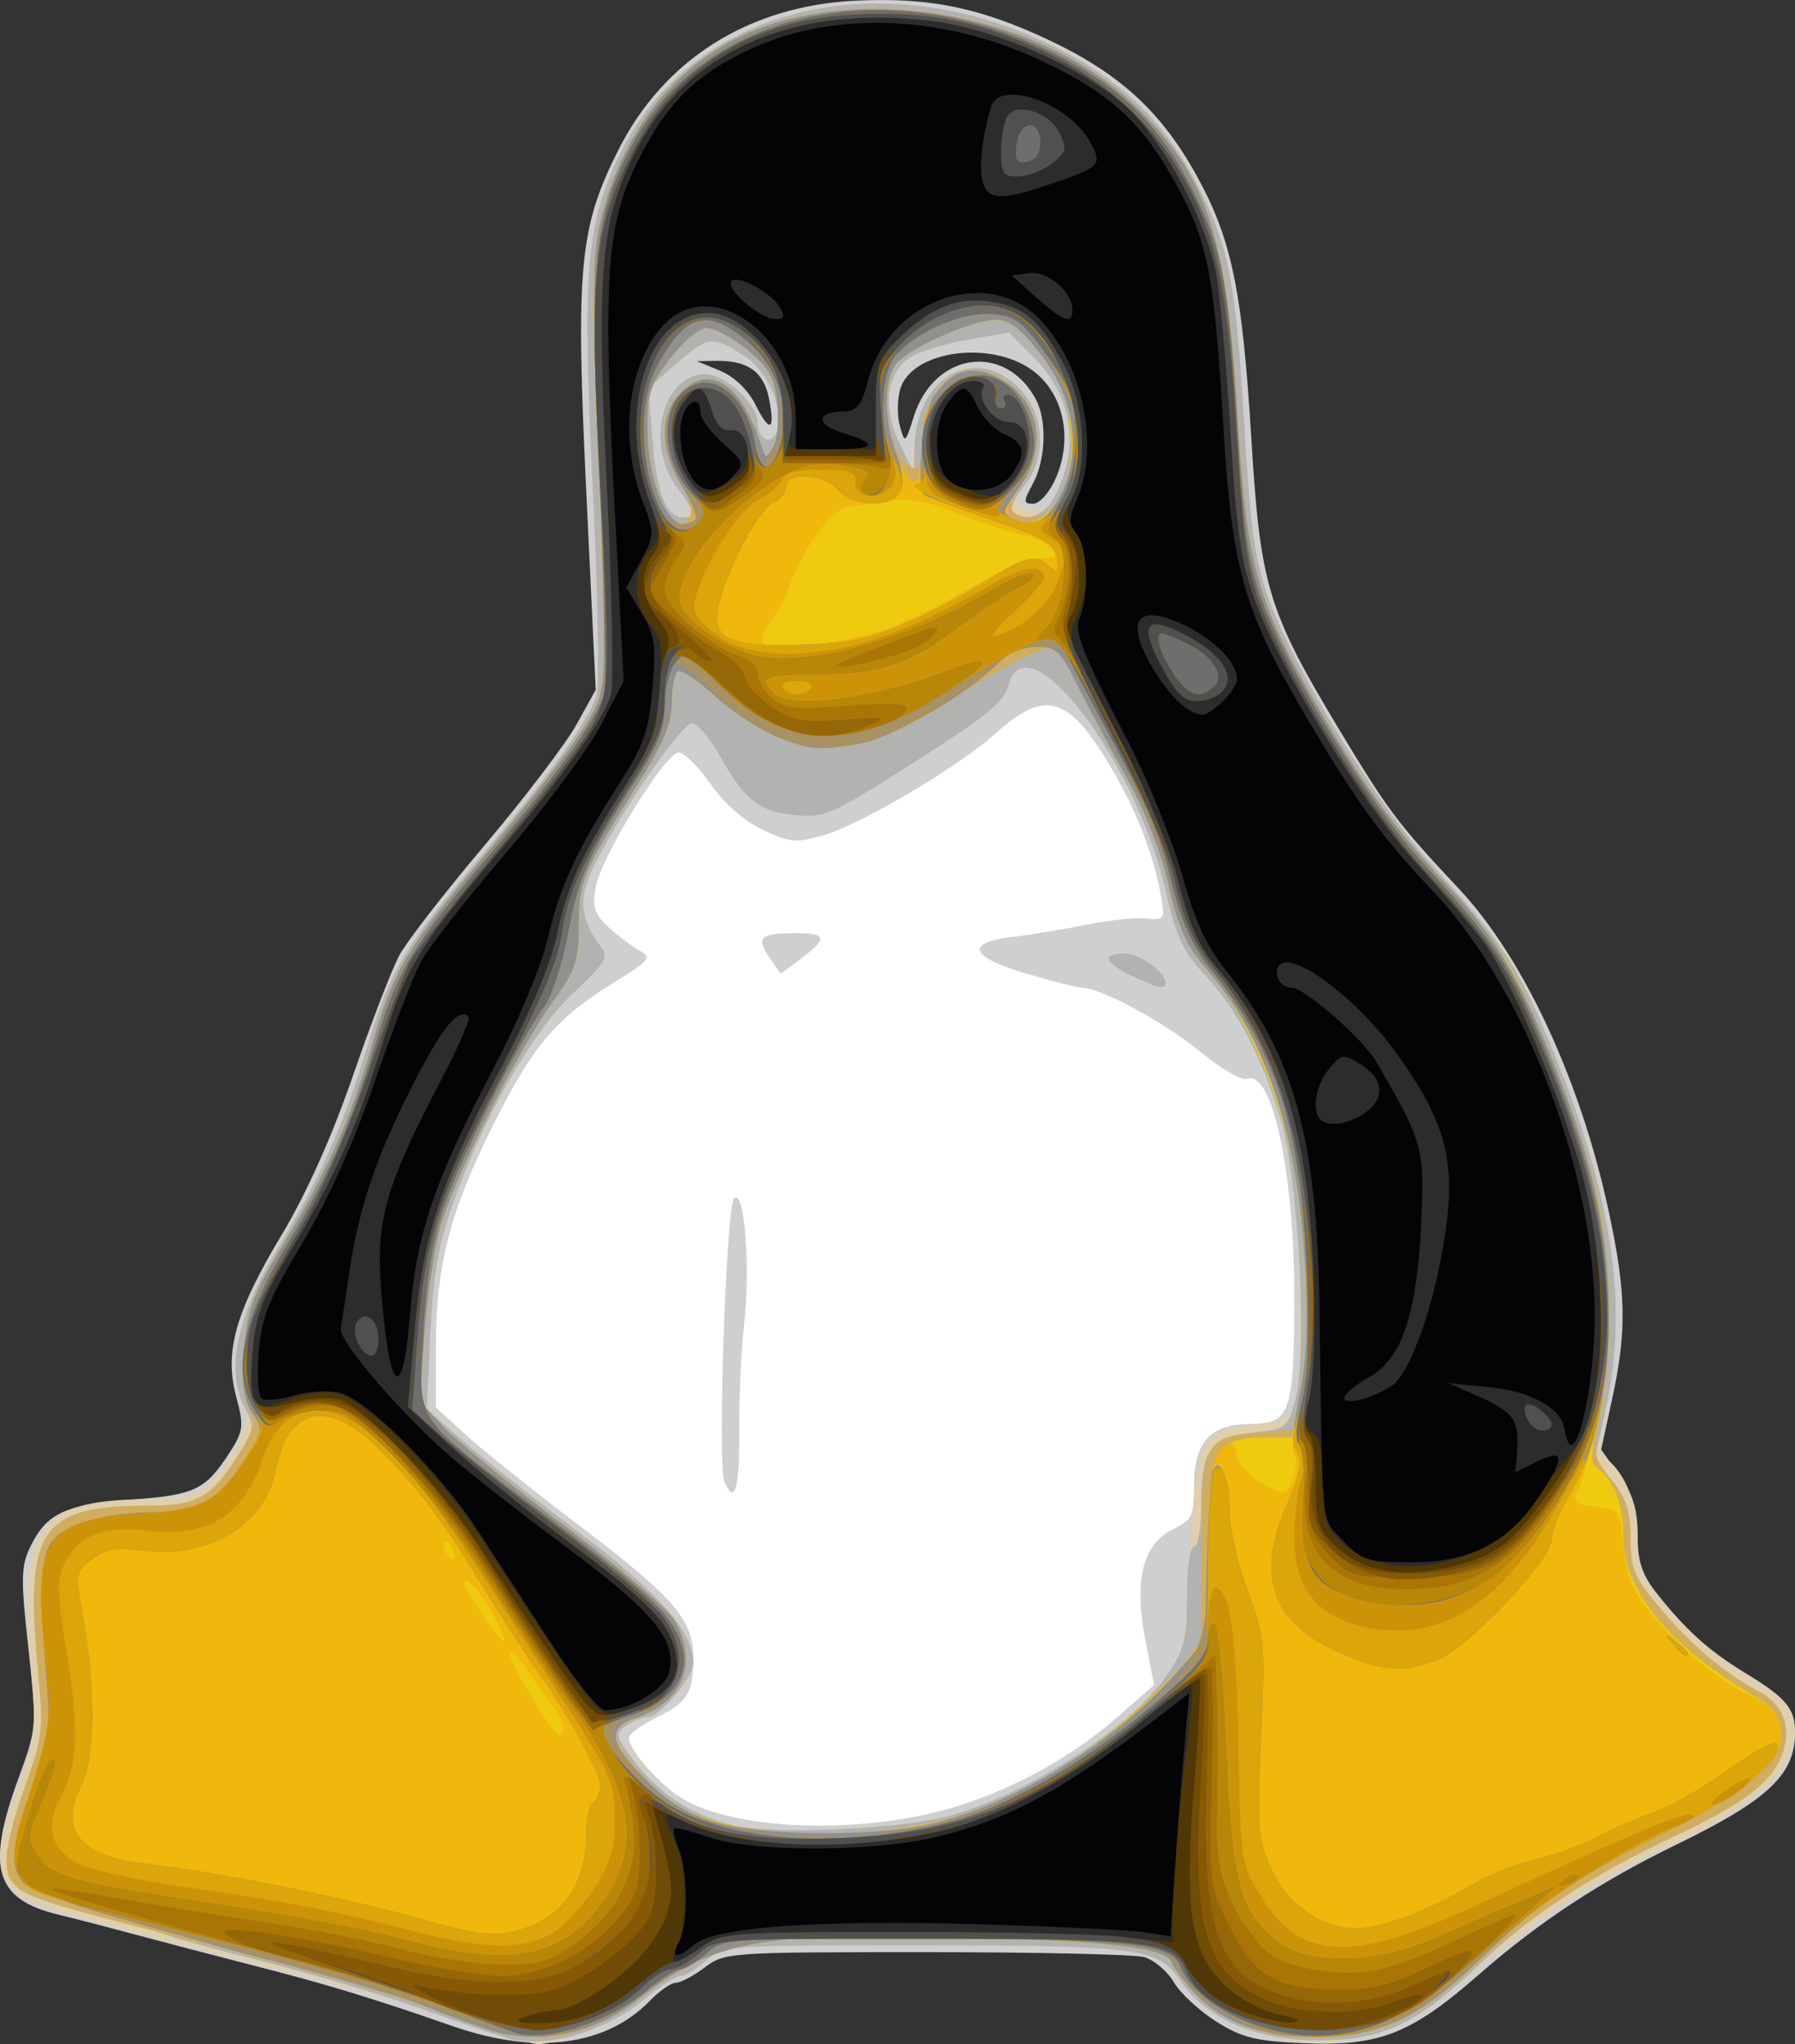 <?xml version="1.0" encoding="utf-8"?>
<!-- Generator: Adobe Illustrator 16.0.0, SVG Export Plug-In . SVG Version: 6.00 Build 0)  -->
<!DOCTYPE svg PUBLIC "-//W3C//DTD SVG 1.1//EN" "http://www.w3.org/Graphics/SVG/1.1/DTD/svg11.dtd">
<svg version="1.1"
	 id="svg1430" sodipodi:version="0.32" inkscape:version="0.41" sodipodi:docname="tux.svg" sodipodi:docbase="/home/jake" xmlns:cc="http://web.resource.org/cc/" xmlns:sodipodi="http://inkscape.sourceforge.net/DTD/sodipodi-0.dtd" xmlns:svg="http://www.w3.org/2000/svg" xmlns:dc="http://purl.org/dc/elements/1.1/" xmlns:rdf="http://www.w3.org/1999/02/22-rdf-syntax-ns#" xmlns:inkscape="http://www.inkscape.org/namespaces/inkscape"
	 xmlns="http://www.w3.org/2000/svg" xmlns:xlink="http://www.w3.org/1999/xlink" x="0px" y="0px" width="253.67px"
	 height="288.789px" viewBox="15.881 9.74 253.67 288.789" enable-background="new 15.881 9.74 253.67 288.789"
	 xml:space="preserve">
<rect x="15.881" y="9.74" width="253.67" height="288.789" fill="#333333" stroke="none"/>
<polygon fill="#FFFFFF" points="214.802,146.306 194.802,269.639 115.469,276.639 65.469,214.972 109.802,103.972 167.135,87.639 
	"/>
<sodipodi:namedview  inkscape:document-units="px" inkscape:pageshadow="2" inkscape:window-height="694" inkscape:window-width="1016" inkscape:pageopacity="0.0" inkscape:current-layer="svg1430" inkscape:window-y="0" inkscape:window-x="0" bordercolor="#666666" pagecolor="#ffffff" borderopacity="1.0" inkscape:cx="372.04723" inkscape:cy="526.18109" inkscape:zoom="0.34398804" id="base">
	</sodipodi:namedview>
<path id="path1487" fill="#CFCFCF" d="M79.994,296.042c-11.912-4.133-17.779-5.919-28.307-8.616
	c-5.561-1.425-13.066-3.389-16.681-4.364c-3.614-0.977-8.529-2.249-10.922-2.83c-8.896-2.157-10.207-6.63-5.62-19.177
	c2.641-7.222,2.655-7.406,1.422-18.515c-1.098-9.896-1.055-11.603,0.366-14.454c2.289-4.594,4.93-5.791,14.311-6.486
	c8.871-0.657,10.345-1.363,13.732-6.585c1.994-3.072,2.083-3.792,0.978-7.9c-1.719-6.389-0.157-11.958,6.438-22.953
	c3.494-5.825,7.123-13.937,10.085-22.542c2.545-7.394,5.496-15.036,6.557-16.984c1.062-1.948,6.506-8.959,12.1-15.579
	s11.396-14.246,12.893-16.946l2.723-4.909l-1.329-27.831c-1.523-31.904-1.008-37.438,4.519-48.42
	c6.432-12.784,18.383-20.338,33.393-21.105c10.496-0.537,17.852,0.974,27.771,5.703c9.798,4.671,15.646,10.079,20.59,19.04
	c4.945,8.963,6.443,16.213,7.728,37.394c1.239,20.431,2.363,24.148,12.289,40.651c6.99,11.622,8.345,13.426,17.036,22.684
	c9.149,9.745,17.228,27.161,21.191,45.688c2.442,11.418,2.538,16.781,0.467,26.319l-1.566,7.213l2.577,3.617
	c1.915,2.688,2.577,4.858,2.577,8.447c0,3.76,0.607,5.598,2.741,8.292c4.081,5.153,7.361,8.105,12.424,11.18
	c5.897,3.582,7.078,5.018,7.069,8.595c-0.013,5.781-3.896,9.424-16.674,15.638c-10.844,5.272-19.461,10.934-27.931,18.347
	c-9.693,8.484-14.121,10.219-24.896,9.752c-6.706-0.291-8.668-0.779-12.292-3.063c-2.371-1.495-5.067-3.999-5.991-5.564
	s-2.817-3.159-4.208-3.541c-1.39-0.383-15.276-0.695-30.859-0.695c-27.851,0-28.381,0.036-31.224,2.166
	c-1.59,1.192-3.433,2.167-4.096,2.167c-0.662,0-2.307,1.141-3.654,2.534C101.547,298.789,91.653,300.087,79.994,296.042z
	 M147.314,265.959c9.198-2.098,19.13-7.192,26.355-13.521l5.301-4.643l-1.245-6.436c-1.624-8.397-0.355-13.444,3.908-15.545
	c2.712-1.335,2.996-1.931,2.996-6.266c0-6.146,2.343-8.642,8.112-8.642c5.469,0,6.041-1.697,6.041-17.918
	c0-17.67-3.101-32.114-6.617-30.828c-0.783,0.286-3.777-1.44-6.747-3.89c-4.975-4.104-13.957-8.963-16.605-8.985
	c-0.637-0.005-4.162-0.893-7.835-1.974c-8.113-2.387-8.837-4.404-1.876-5.224c2.642-0.311,7.305-1.081,10.362-1.712
	c3.059-0.632,6.806-1.027,8.328-0.879c2.611,0.254,2.735,0.09,2.2-2.92c-1.136-6.38-3.742-12.959-7.68-19.379
	c-5.657-9.229-8.927-10.009-15.812-3.777c-5.093,4.61-18.954,12.799-24.234,14.318c-3.923,1.128-4.752,1.055-8.594-0.76
	c-2.622-1.238-5.448-3.717-7.374-6.467c-1.718-2.452-3.743-4.459-4.501-4.459c-1.889,0-11.024,14.822-11.746,19.058
	c-0.478,2.804-0.136,3.84,1.87,5.668c1.35,1.23,3.319,2.707,4.377,3.282c1.735,0.941,1.383,1.377-3.598,4.453
	c-8.245,5.092-11.466,8.874-17.048,20.021c-6.168,12.316-8.152,19.926-8.172,31.337l-0.016,8.707l4.297,3.918
	c2.363,2.154,9.756,8.059,16.429,13.12c12.972,9.841,15.67,12.998,15.67,18.34c0,4.959-0.826,6.302-5.18,8.417
	c-2.155,1.048-3.919,2.347-3.919,2.887c0,1.746,4.432,6.754,7.657,8.652C119.304,267.968,134.578,268.862,147.314,265.959z
	 M118.241,219.018c-0.989-2.456,0.275-38.929,1.387-39.987c1.465-1.396,2.337,9.715,1.405,17.914
	c-0.421,3.707-0.729,10.532-0.683,15.166C120.427,220.01,119.657,222.533,118.241,219.018z M124.637,145.043
	c-1.964-2.854-1.337-3.469,3.546-3.469c4.583,0,4.757,0.699,0.896,3.6l-2.869,2.154L124.637,145.043z M165.074,77.324
	c2.398-5.468,1.209-11.628-2.887-14.954c-5.798-4.708-17.524-3.229-19.103,2.408c-0.407,1.456-0.418,3.797-0.023,5.202
	c0.693,2.472,0.757,2.426,1.959-1.393c2.867-9.116,12.901-10.528,17.25-2.429c1.595,2.971,1.4,8.565-0.413,11.907
	c-1.394,2.566-1.389,2.841,0.051,2.841C162.793,80.907,164.202,79.311,165.074,77.324z M124.554,66.038
	c-0.736-3.742-2.988-5.373-7.341-5.315l-2.847,0.038l3.277,1.356c1.996,0.827,3.943,2.688,4.983,4.766
	C124.687,70.996,125.465,70.655,124.554,66.038z"/>
<path id="path1485" fill="#DFCFAC" d="M79.994,295.075c-5.56-1.895-16.706-5.1-24.769-7.122
	c-31.298-7.852-34.938-8.915-37.152-10.862c-2.988-2.627-2.903-6.049,0.374-15.073c2.44-6.723,2.583-7.975,1.824-15.961
	c-1.936-20.343,0.699-24.359,16.065-24.502c7.375-0.068,8.911-0.863,12.298-6.367c2.428-3.946,2.591-4.743,1.49-7.274
	c-2.243-5.157-0.482-12.735,5.104-21.966c5.878-9.713,9.146-17.11,12.654-28.644c3.238-10.644,5.14-13.802,16.085-26.724
	c9.508-11.225,14.984-18.861,16.227-22.628c0.422-1.278,0.174-14.429-0.552-29.223c-1.51-30.772-0.962-37.394,3.914-47.317
	c9.891-20.133,35.43-26.958,59.553-15.915c10.457,4.787,17.12,10.969,21.965,20.379c4.531,8.8,5.425,13.438,6.706,34.829
	c0.841,14.031,1.489,18.485,3.483,23.92c3.615,9.858,15.222,28.763,22.728,37.022c3.614,3.978,7.952,9.049,9.639,11.271
	c3.564,4.695,10.908,21.929,13.789,32.36c2.733,9.895,3.432,24.714,1.555,32.964c-1.284,5.642-1.286,6.633-0.02,7.634
	c2.689,2.126,4.355,6.456,4.355,11.318c0,4.252,0.517,5.434,4.336,9.918c2.385,2.801,6.593,6.478,9.352,8.172
	c7.609,4.673,8.554,5.718,8.554,9.464c0,4.723-6.279,10.465-16.681,15.255c-11.129,5.124-19.802,10.706-29.22,18.806
	c-6.218,5.349-9.221,7.213-13.542,8.41c-10.471,2.898-22.48-0.431-27.391-7.595c-3.242-4.729-5.657-5.049-38.193-5.049
	c-26.045,0-26.494,0.033-28.877,2.166c-1.332,1.192-2.944,2.167-3.585,2.167c-0.64,0-2.765,1.339-4.722,2.976
	c-3.551,2.971-12.149,6.662-15.479,6.646C90.895,298.524,85.554,296.97,79.994,295.075z M150.257,266.233
	c10.873-3.088,25.297-12.355,30.259-19.443c2.688-3.84,2.9-4.903,3.588-17.994c0.837-15.959,1.364-16.962,9.373-17.851
	c4.334-0.48,4.747-0.768,5.609-3.89c0.513-1.854,0.695-9.87,0.406-17.814c-0.734-20.207-4.753-32.703-13.476-41.899
	c-2.921-3.079-3.947-5.315-5.456-11.893c-4.24-18.482-19.645-38.529-22.175-28.858c-0.646,2.47-3.261,4.516-16.175,12.656
	c-8.874,5.594-9.999,6.046-14.056,5.644c-5.01-0.497-7.122-2.17-10.542-8.354c-1.318-2.383-3.062-4.456-3.873-4.605
	c-1.662-0.307-13.428,17.539-14.995,22.744c-0.957,3.177-0.371,5.616,2.151,8.962c1.001,1.329,0.369,2.345-3.957,6.359
	c-5.744,5.329-12.674,17.439-17.074,29.838c-2,5.635-2.781,10.133-3.169,18.234l-0.515,10.755l4.939,4.326
	c2.717,2.38,10.171,8.271,16.565,13.092c11.267,8.494,16.176,14.075,16.176,18.392c0,2.548-3.861,6.62-7.741,8.164l-3.511,1.397
	l3.084,4.27c3.607,4.993,8.325,8.023,14.42,9.259C126.262,268.969,143.647,268.11,150.257,266.233z M175.784,147.597
	c-3.863-1.832-4.244-3.135-0.915-3.135c2.159,0,5.717,2.595,5.717,4.169C180.586,149.582,179.458,149.339,175.784,147.597z
	 M113.158,82.219c0.354-0.337-0.366-1.962-1.601-3.611c-4.561-6.089-2.066-15.997,4.025-15.997c2.773,0,7.378,4.259,7.378,6.824
	c0,2.3,1.878,3.32,2.638,1.434c1.247-3.095-1.093-8.645-4.591-10.89c-4.458-2.861-5.046-2.788-9.62,1.203l-3.881,3.386l0.565,7.118
	C108.767,80.448,110.737,84.526,113.158,82.219z M165.263,79.222c3.148-7.588,2.104-13.545-3.336-19.039l-3.438-3.474l-5.807,1.022
	c-3.194,0.563-6.845,1.671-8.113,2.462c-3.229,2.016-4.001,6.972-1.814,11.65l1.76,3.767l0.652-3.852
	c1.651-9.766,8.658-13.224,14.674-7.243c2.301,2.287,2.885,3.747,2.885,7.21c0,2.797-0.635,5.009-1.784,6.219
	c-2.01,2.116-1.372,3.925,1.384,3.925C163.391,81.87,164.627,80.758,165.263,79.222z"/>
<path id="path1483" fill="#B2B2B0" d="M88.082,297.838c-1.111-0.262-6.571-2.109-12.131-4.105
	c-5.561-1.996-15.569-5.015-22.241-6.706c-6.673-1.692-13.156-3.469-14.407-3.947c-1.252-0.479-6.028-1.781-10.615-2.895
	c-4.587-1.112-9.136-2.705-10.109-3.54c-2.455-2.104-2.214-6.106,0.88-14.627c2.44-6.723,2.584-7.975,1.824-15.961
	c-1.93-20.287,0.237-23.572,15.56-23.588c6.822-0.007,8.661-0.981,12.271-6.506c2.793-4.273,2.854-4.604,1.362-7.354
	c-2.772-5.106-1.141-12.923,4.722-22.609c5.909-9.765,9.174-17.148,12.687-28.696c3.238-10.644,5.14-13.802,16.085-26.724
	c9.508-11.225,14.984-18.861,16.227-22.628c0.422-1.278,0.174-14.429-0.552-29.223c-1.51-30.772-0.962-37.394,3.914-47.317
	c9.891-20.133,35.43-26.958,59.553-15.915c10.457,4.787,17.12,10.969,21.965,20.379c4.531,8.8,5.425,13.438,6.706,34.829
	c0.841,14.031,1.489,18.485,3.483,23.92c3.615,9.858,15.222,28.763,22.728,37.022c10.198,11.222,12.383,14.531,17.069,25.859
	c8.579,20.74,10.986,36.349,7.836,50.825l-1.64,7.536l2.521,3.147c1.92,2.398,2.521,4.311,2.521,8.026
	c0,4.201,0.537,5.524,3.871,9.539c4.407,5.307,9.555,9.696,14.141,12.059c3.755,1.935,4.942,5.488,3.185,9.531
	c-1.6,3.679-5.516,6.539-15.141,11.056c-11.604,5.446-20.068,11.015-27.286,17.951c-8.828,8.483-13.679,10.793-22.768,10.841
	c-8.763,0.047-15.892-3.01-19.583-8.395c-3.242-4.729-5.657-5.049-38.193-5.049c-26.045,0-26.494,0.033-28.877,2.166
	c-1.332,1.192-2.944,2.167-3.585,2.167c-0.64,0-2.765,1.339-4.722,2.976C101.652,296.641,93.588,299.135,88.082,297.838z
	 M150.257,266.233c10.991-3.121,25.303-12.363,30.382-19.62c2.622-3.746,2.98-5.106,2.98-11.314c0-4.063,0.429-7.058,1.011-7.058
	c0.567,0,1.011-2.667,1.011-6.075c0-7.646,1.276-9.38,7.388-10.036c4.552-0.488,4.781-0.664,5.869-4.477
	c1.826-6.398,0.531-31.333-2.072-39.924c-2.706-8.924-6.216-15.545-10.809-20.388c-2.921-3.079-3.947-5.315-5.456-11.893
	c-4.24-18.482-19.645-38.529-22.175-28.858c-0.646,2.47-3.261,4.516-16.175,12.656c-8.874,5.594-9.999,6.046-14.056,5.644
	c-5.01-0.497-7.122-2.17-10.542-8.354c-1.318-2.383-3.062-4.456-3.873-4.605c-1.662-0.307-13.428,17.539-14.995,22.744
	c-0.957,3.177-0.371,5.616,2.151,8.962c1.001,1.329,0.369,2.345-3.957,6.359c-5.744,5.329-12.674,17.439-17.074,29.838
	c-2,5.635-2.781,10.133-3.169,18.234l-0.515,10.755l4.939,4.326c2.717,2.38,10.171,8.271,16.565,13.092
	c11.313,8.528,16.176,14.075,16.176,18.447c0,2.046-4.732,7.626-6.468,7.626c-0.679,0-2.027,0.553-2.998,1.229
	c-1.643,1.145-1.559,1.499,1.227,5.161c3.586,4.715,8.573,7.818,14.491,9.019C126.262,268.969,143.647,268.11,150.257,266.233z
	 M175.784,147.597c-3.863-1.832-4.244-3.135-0.915-3.135c2.159,0,5.717,2.595,5.717,4.169
	C180.586,149.582,179.458,149.339,175.784,147.597z M113.862,82.26c0-0.315-1.023-1.94-2.275-3.611
	c-4.589-6.128-2.119-16.037,3.996-16.037c2.773,0,7.378,4.259,7.378,6.824c0,2.3,1.878,3.32,2.638,1.434
	c1.247-3.095-1.093-8.645-4.591-10.89c-4.458-2.861-5.046-2.788-9.62,1.203l-3.881,3.386l0.565,7.118
	c0.608,7.664,1.955,11.146,4.309,11.146C113.195,82.833,113.862,82.575,113.862,82.26z M164.768,80.185
	c3.809-7.101,2.783-14.322-2.841-20.002l-3.438-3.474l-5.807,1.022c-3.194,0.563-6.845,1.671-8.113,2.462
	c-3.395,2.118-4.029,7.06-1.564,12.174l2.026,4.206l0.086-3.659c0.229-9.876,8.495-14.591,14.724-8.398
	c3.7,3.679,4.019,9.972,0.708,13.981c-1.197,1.45-1.929,3.019-1.625,3.485C160.079,83.764,163.395,82.744,164.768,80.185z"/>
<path id="path1481" fill="#D1AD60" d="M86.06,296.871c-1.112-0.265-5.661-1.911-10.109-3.659
	c-4.448-1.747-14.229-4.693-21.736-6.547c-37.31-9.211-37.405-9.248-37.405-14.445c0-1.599,1.191-6.19,2.648-10.202
	c2.44-6.723,2.584-7.975,1.824-15.961c-1.937-20.357,0.214-23.572,15.774-23.588c6.648-0.006,8.913-1.307,12.542-7.205
	c2.237-3.638,2.481-4.684,1.498-6.433c-0.718-1.278-0.985-4.599-0.688-8.552c0.42-5.582,1.19-7.627,5.658-15.01
	c6.062-10.016,9.445-17.651,12.415-28.011c2.983-10.405,4.884-13.612,15.577-26.277c5.143-6.091,11.105-13.674,13.25-16.852
	c3.786-5.609,3.9-6.031,3.905-14.444c0.003-4.767-0.396-18.851-0.887-31.297c-0.779-19.768-0.682-23.408,0.777-28.787
	c3.271-12.061,10.718-21.118,20.846-25.354c16.54-6.92,40.898-2.36,53.984,10.104c10.438,9.942,13.287,18.367,14.801,43.78
	c1.208,20.276,2.683,26.089,9.837,38.775c6.911,12.257,12.353,19.909,19.854,27.927c7.289,7.788,10.741,13.815,16.372,28.582
	c6.26,16.416,8.044,31.898,5.306,46.053c-1.126,5.82-1.079,6.109,1.516,9.351c2.083,2.601,2.679,4.43,2.679,8.223
	c0,4.201,0.537,5.524,3.871,9.539c4.407,5.307,9.555,9.696,14.141,12.059c3.755,1.935,4.942,5.488,3.185,9.531
	c-1.6,3.679-5.516,6.539-15.141,11.056c-11.023,5.174-19.744,10.819-27.949,18.095c-3.979,3.528-9.212,7.27-11.627,8.313
	c-5.772,2.495-16.011,2.557-21.619,0.13c-3.736-1.616-8.836-6.225-9.736-8.798c-0.697-1.993-8.487-2.982-27.628-3.51
	c-30.366-0.837-37.11,0.383-47.473,8.584C100.249,296.847,93.114,298.548,86.06,296.871z M152.568,265.951
	c8.963-3.001,17.751-8.53,25.743-16.196l7.329-7.03v-13.317c0-15.774,0.381-16.613,7.848-17.297l5.153-0.472l1.207-6.813
	c1.505-8.503,0.563-24.182-2.107-35.069c-2.223-9.061-6.299-17.33-11.423-23.172c-2.743-3.127-3.933-5.773-5.296-11.784
	c-1.092-4.812-3.436-10.75-6.18-15.655c-2.432-4.348-5.54-10.18-6.908-12.96s-2.735-5.056-3.038-5.056
	c-1.846,0-8.581,3.463-14.899,7.661c-9.568,6.357-16.479,7.943-23.493,5.392c-2.632-0.957-6.847-3.622-9.367-5.922
	c-2.52-2.3-4.97-3.953-5.444-3.674c-0.475,0.28-0.863,2.265-0.863,4.41c0,2.957-1.195,5.801-4.933,11.74
	c-7.631,12.123-8.21,13.515-8.21,19.719c0,5.006-0.46,6.354-3.698,10.838c-5.008,6.935-14.067,25.118-15.93,31.974
	c-0.834,3.07-1.822,9.815-2.196,14.99l-0.681,9.408l3.292,3.571c1.811,1.964,9.6,8.341,17.31,14.171
	c7.709,5.829,14.703,11.863,15.542,13.409c3.279,6.039,1.049,11.451-5.632,13.669c-1.623,0.539-2.952,1.503-2.952,2.141
	c0,2.482,6.346,9.201,10.498,11.116C121.865,269.72,141.006,269.821,152.568,265.951z M113.449,82.469
	c0.294-0.729-0.401-2.787-1.545-4.573c-2.9-4.532-2.739-9.936,0.384-12.911c4.063-3.869,8.416-0.86,11.196,7.737
	c0.602,1.858,0.66,1.862,1.685,0.125c0.583-0.99,0.824-3.798,0.535-6.24c-0.433-3.657-1.211-4.996-4.415-7.596
	c-2.139-1.736-4.734-3.045-5.768-2.908s-3.308,2.136-5.055,4.442c-2.785,3.678-3.163,4.923-3.067,10.111
	C107.556,79.246,111.581,87.105,113.449,82.469z M165.924,79.334c2.896-5.815,1.761-13.396-2.917-19.465
	c-2.751-3.57-4.5-4.962-6.236-4.962c-3.639,0-13.271,4.371-14.516,6.589c-2.325,4.138-0.602,13.324,2.694,14.36
	c0.884,0.277,1.264-0.891,1.264-3.887c0-7.521,5.489-11.893,11.022-8.779c5.379,3.026,6.797,9.924,3.067,14.914
	c-2.379,3.182-1.88,4.729,1.524,4.729C163.539,82.833,164.655,81.88,165.924,79.334z"/>
<path id="path1479" fill="#EECB0F" d="M86.06,296.871c-1.112-0.265-5.661-1.912-10.109-3.661s-11.955-4.106-16.682-5.239
	c-4.726-1.133-9.958-2.475-11.626-2.982c-1.668-0.507-8.492-2.448-15.164-4.314c-6.673-1.866-12.7-4.109-13.396-4.985
	c-1.881-2.37-1.556-5.574,1.388-13.671c2.446-6.73,2.592-8.002,1.876-16.442c-1.026-12.1-0.739-16.432,1.225-18.499
	c2.082-2.191,7.535-3.628,13.962-3.679c6.486-0.051,8.864-1.371,12.618-7.011c2.92-4.385,2.98-4.687,1.401-6.982
	c-1.271-1.847-1.536-3.917-1.155-8.993c0.431-5.736,1.168-7.706,5.668-15.142c6.062-10.016,9.445-17.651,12.415-28.011
	c2.983-10.405,4.884-13.612,15.577-26.277c5.143-6.091,11.105-13.674,13.25-16.852c3.786-5.609,3.9-6.031,3.905-14.444
	c0.003-4.767-0.396-18.851-0.887-31.297c-0.779-19.768-0.682-23.408,0.777-28.787c3.271-12.061,10.718-21.118,20.846-25.354
	c16.54-6.92,40.898-2.36,53.984,10.104c10.438,9.942,13.287,18.367,14.801,43.78c1.208,20.276,2.683,26.089,9.837,38.775
	c6.911,12.257,12.353,19.909,19.854,27.927c3.718,3.972,8.11,9.9,9.763,13.175c4.599,9.111,10.055,24.072,11.646,31.929
	c1.831,9.044,1.808,23.087-0.052,30.489c-1.181,4.699-1.209,5.957-0.149,6.74c2.413,1.785,3.654,5.144,3.654,9.892
	c0,7.189,6.432,15.11,17.674,21.767c3.688,2.185,4.531,3.314,4.552,6.104c0.025,3.571-5.426,8.313-14.993,13.041
	c-13.382,6.612-19.057,10.424-26.946,18.101c-8.911,8.67-14.749,11.489-23.758,11.473c-7.76-0.014-13.543-2.188-17.385-6.537
	c-1.453-1.645-2.807-3.463-3.009-4.04c-0.697-1.993-8.487-2.982-27.628-3.51c-30.366-0.837-37.11,0.383-47.473,8.584
	C100.249,296.847,93.114,298.548,86.06,296.871z M152.568,265.951c3.163-1.06,8.6-3.561,12.082-5.559
	c7.254-4.162,19.435-15.254,20.967-19.092c0.569-1.426,1.034-7.547,1.034-13.604c0-12.864,1.071-14.863,7.965-14.863h3.92
	l1.263-7.731c3.322-20.344-2.619-46.134-13.48-58.518c-2.743-3.127-3.933-5.773-5.296-11.784c-1.092-4.812-3.436-10.75-6.18-15.655
	c-2.432-4.348-5.54-10.18-6.908-12.96c-2.205-4.481-2.839-5.056-5.582-5.056c-1.914,0-3.942,0.848-5.32,2.223
	c-4.811,4.803-14.523,10.33-20.113,11.446c-4.873,0.974-6.272,0.891-10.415-0.616c-2.632-0.957-6.847-3.622-9.367-5.922
	c-2.52-2.3-4.97-3.953-5.444-3.674c-0.475,0.28-0.863,2.265-0.863,4.41c0,2.957-1.195,5.801-4.933,11.74
	c-7.631,12.123-8.21,13.515-8.21,19.719c0,5.006-0.46,6.354-3.698,10.838c-5.008,6.935-14.067,25.118-15.93,31.974
	c-0.834,3.07-1.822,9.815-2.196,14.99l-0.681,9.408l3.292,3.571c1.811,1.964,9.6,8.341,17.31,14.171
	c7.709,5.829,14.703,11.863,15.542,13.409c3.279,6.039,1.049,11.451-5.632,13.669c-1.623,0.539-2.952,1.613-2.952,2.388
	c0,2.482,6.249,8.909,10.624,10.927C121.868,269.721,141.085,269.795,152.568,265.951z M114.164,83.188
	c0.351-0.335-0.483-2.432-1.854-4.659c-3.288-5.344-3.296-10.425-0.022-13.544c4.063-3.869,8.416-0.86,11.196,7.737
	c0.602,1.858,0.66,1.862,1.685,0.125c0.583-0.99,0.824-3.798,0.535-6.24c-0.433-3.657-1.211-4.996-4.415-7.596
	c-2.139-1.736-4.734-3.045-5.768-2.908s-3.308,2.136-5.055,4.442c-2.785,3.678-3.163,4.923-3.067,10.111
	C107.559,79.426,111.143,86.064,114.164,83.188z M165.621,79.944c1.471-2.55,1.858-4.794,1.594-9.22
	c-0.298-4.979-0.922-6.592-4.19-10.834c-2.766-3.588-4.517-4.983-6.254-4.983c-3.639,0-13.271,4.371-14.516,6.589
	c-1.423,2.531-1.276,8.422,0.313,12.612c2.028,5.347,3.645,4.825,3.645-1.176c0-8.502,5.145-13.049,11.022-9.742
	c5.632,3.169,6.759,9.791,2.646,15.557c-1.872,2.625-2.192,3.71-1.264,4.287C160.975,84.5,163.683,83.305,165.621,79.944z"/>
<path id="path1477" fill="#F0B80A" d="M86.06,296.871c-1.112-0.265-5.661-1.912-10.109-3.661s-11.955-4.106-16.682-5.239
	c-4.726-1.133-9.958-2.475-11.626-2.982c-1.668-0.507-8.492-2.448-15.164-4.314c-6.673-1.866-12.7-4.109-13.396-4.985
	c-1.881-2.37-1.556-5.574,1.388-13.671c2.446-6.73,2.592-8.002,1.876-16.442c-1.026-12.1-0.739-16.432,1.225-18.499
	c2.082-2.191,7.535-3.628,13.962-3.679c6.486-0.051,8.864-1.371,12.618-7.011c2.92-4.385,2.98-4.687,1.401-6.982
	c-1.271-1.847-1.536-3.917-1.155-8.993c0.431-5.736,1.168-7.706,5.668-15.142c6.062-10.016,9.445-17.651,12.415-28.011
	c2.983-10.405,4.884-13.612,15.577-26.277c5.143-6.091,11.105-13.674,13.25-16.852c3.786-5.609,3.9-6.031,3.905-14.444
	c0.003-4.767-0.396-18.851-0.887-31.297c-0.779-19.768-0.682-23.408,0.777-28.787c3.271-12.061,10.718-21.118,20.846-25.354
	c16.54-6.92,40.898-2.36,53.984,10.104c10.438,9.942,13.287,18.367,14.801,43.78c1.208,20.276,2.683,26.089,9.837,38.775
	c6.911,12.257,12.353,19.909,19.854,27.927c7.289,7.788,10.741,13.815,16.372,28.582c4.63,12.142,6.467,21.372,6.467,32.497
	c0,7.89-1.96,18.585-4.544,24.799c-0.537,1.291,0.007,1.681,2.693,1.926c3.301,0.302,3.377,0.413,3.873,5.644
	c0.391,4.132,1.248,6.229,3.798,9.295c4.138,4.976,9.421,9.419,13.654,11.485c3.854,1.881,4.752,2.985,4.773,5.868
	c0.025,3.571-5.426,8.313-14.993,13.041c-13.382,6.612-19.057,10.424-26.946,18.101c-8.911,8.67-14.749,11.489-23.758,11.473
	c-7.76-0.014-13.543-2.188-17.385-6.537c-1.453-1.645-2.807-3.463-3.009-4.04c-0.697-1.993-8.487-2.982-27.628-3.51
	c-30.366-0.837-37.11,0.383-47.473,8.584C100.249,296.847,93.114,298.548,86.06,296.871z M152.568,265.951
	c3.163-1.06,8.6-3.561,12.082-5.559c7.254-4.162,19.435-15.254,20.967-19.092c0.569-1.426,1.034-7.359,1.034-13.186
	c0-10.078,0.909-14.318,3.068-14.318c0.537,0,0.976,0.773,0.976,1.719c0,1.472,4.6,5.022,6.508,5.022
	c1.118,0,2.388-4.299,1.563-5.297c-0.438-0.529-0.122-4.213,0.699-8.186c1.087-5.248,1.32-10.294,0.855-18.463
	c-1.072-18.839-5.603-32.431-14.003-42.008c-2.743-3.127-3.933-5.773-5.296-11.784c-1.092-4.812-3.436-10.75-6.18-15.655
	c-2.432-4.348-5.54-10.18-6.908-12.96c-2.205-4.481-2.839-5.056-5.582-5.056c-1.914,0-3.942,0.848-5.32,2.223
	c-4.811,4.803-14.523,10.33-20.113,11.446c-4.873,0.974-6.272,0.891-10.415-0.616c-2.632-0.957-6.847-3.622-9.367-5.922
	c-2.52-2.3-4.97-3.953-5.444-3.674c-0.475,0.28-0.863,2.265-0.863,4.41c0,2.957-1.195,5.801-4.933,11.74
	c-7.631,12.123-8.21,13.515-8.21,19.719c0,5.006-0.46,6.354-3.698,10.838c-5.008,6.935-14.067,25.118-15.93,31.974
	c-0.834,3.07-1.822,9.815-2.196,14.99l-0.681,9.408l3.292,3.571c1.811,1.964,9.6,8.341,17.31,14.171
	c7.709,5.829,14.703,11.863,15.542,13.409c3.279,6.039,1.049,11.451-5.632,13.669c-1.623,0.539-2.952,1.613-2.952,2.388
	c0,2.482,6.249,8.909,10.624,10.927C121.868,269.721,141.085,269.795,152.568,265.951z M94.214,251.074
	c-0.905-1.171-2.599-3.556-3.762-5.3c-3.222-4.83-3.435-2.911-0.263,2.373c3.829,6.379,4.808,7.521,5.283,6.162
	C95.685,253.701,95.118,252.246,94.214,251.074z M85.59,237.936c-1.83-3.418-4.079-5.863-4.079-4.437
	c0,0.855,5.012,8.223,5.594,8.223C87.386,241.722,86.705,240.018,85.59,237.936z M79.838,228.681
	c-0.329-0.817-0.815-1.279-1.08-1.027c-0.266,0.252-0.183,0.921,0.185,1.486C79.938,230.677,80.521,230.378,79.838,228.681z
	 M142.17,98.187c3.058-1.231,8.338-3.89,11.734-5.907c3.396-2.019,7.433-3.669,8.97-3.669c2.314,0,2.588-0.238,1.59-1.383
	c-0.662-0.76-2.651-1.677-4.42-2.036s-5.856-1.703-9.083-2.984c-5.709-2.269-7.343-2.35-15.517-0.769
	c-2.169,0.419-6.456,6.373-7.938,11.023c-0.422,1.324-1.604,3.54-2.627,4.924s-1.531,2.838-1.131,3.231
	C125.107,101.952,136.582,100.438,142.17,98.187z M114.164,83.188c0.351-0.335-0.483-2.432-1.854-4.659
	c-3.288-5.344-3.296-10.425-0.022-13.544c4.063-3.869,8.416-0.86,11.196,7.737c0.602,1.858,0.66,1.862,1.685,0.125
	c0.583-0.99,0.824-3.798,0.535-6.24c-0.433-3.657-1.211-4.996-4.415-7.596c-2.139-1.736-4.734-3.045-5.768-2.908
	s-3.308,2.136-5.055,4.442c-2.785,3.678-3.163,4.923-3.067,10.111C107.559,79.426,111.143,86.064,114.164,83.188z M165.621,79.944
	c1.471-2.55,1.858-4.794,1.594-9.22c-0.298-4.979-0.922-6.592-4.19-10.834c-2.766-3.588-4.517-4.983-6.254-4.983
	c-3.639,0-13.271,4.371-14.516,6.589c-1.423,2.531-1.276,8.422,0.313,12.612c2.028,5.347,3.645,4.825,3.645-1.176
	c0-8.502,5.145-13.049,11.022-9.742c5.632,3.169,6.759,9.791,2.646,15.557c-1.872,2.625-2.192,3.71-1.264,4.287
	C160.975,84.5,163.683,83.305,165.621,79.944z"/>
<path id="path1475" fill="#909090" d="M86.06,296.871c-1.112-0.265-5.661-1.912-10.109-3.661s-11.955-4.106-16.682-5.239
	c-4.726-1.133-9.958-2.475-11.626-2.982c-1.668-0.507-8.492-2.448-15.164-4.314c-6.673-1.866-12.7-4.109-13.396-4.985
	c-1.881-2.37-1.556-5.574,1.388-13.671c2.446-6.73,2.592-8.002,1.876-16.442c-1.026-12.1-0.739-16.432,1.225-18.499
	c2.082-2.191,7.535-3.628,13.962-3.679c6.486-0.051,8.864-1.371,12.618-7.011c2.92-4.385,2.98-4.687,1.401-6.982
	c-1.271-1.847-1.536-3.917-1.155-8.993c0.431-5.736,1.168-7.706,5.668-15.142c6.062-10.016,9.445-17.651,12.415-28.011
	c2.983-10.405,4.884-13.612,15.577-26.277c5.143-6.091,11.105-13.674,13.25-16.852c3.786-5.609,3.9-6.031,3.905-14.444
	c0.003-4.767-0.396-18.851-0.887-31.297c-0.779-19.768-0.682-23.408,0.777-28.787c3.271-12.061,10.718-21.118,20.846-25.354
	c16.54-6.92,40.898-2.36,53.984,10.104c10.438,9.942,13.287,18.367,14.801,43.78c1.208,20.276,2.683,26.089,9.837,38.775
	c6.911,12.257,12.353,19.909,19.854,27.927c7.289,7.788,10.741,13.815,16.372,28.582c4.629,12.14,6.471,21.39,6.452,32.41
	c-0.018,10.32-2.02,19.376-5.554,25.12c-1.386,2.252-2.52,5.062-2.52,6.244c0,2.88-11.673,15.258-16.046,17.015
	c-4.77,1.916-7.927,1.704-13.878-0.936c-9.782-4.339-11.998-10.702-7.403-21.263c1.735-3.988,2.09-5.848,1.333-6.991
	c-0.718-1.083-0.604-3.634,0.372-8.37c0.99-4.802,1.217-10.128,0.766-18.053c-1.072-18.839-5.603-32.431-14.003-42.008
	c-2.743-3.127-3.933-5.773-5.296-11.784c-1.092-4.812-3.436-10.75-6.18-15.655c-2.432-4.348-5.54-10.18-6.908-12.96
	c-2.205-4.481-2.839-5.056-5.582-5.056c-1.914,0-3.942,0.848-5.32,2.223c-4.811,4.803-14.523,10.33-20.113,11.446
	c-4.873,0.974-6.272,0.891-10.415-0.616c-2.632-0.957-6.847-3.622-9.367-5.922c-2.52-2.3-4.97-3.953-5.444-3.674
	c-0.475,0.28-0.863,2.265-0.863,4.41c0,2.957-1.195,5.801-4.933,11.74c-7.631,12.123-8.21,13.515-8.21,19.719
	c0,5.006-0.46,6.354-3.698,10.838c-5.008,6.935-14.067,25.118-15.93,31.974c-0.834,3.07-1.822,9.815-2.196,14.99l-0.681,9.408
	l3.292,3.571c1.811,1.964,9.6,8.341,17.31,14.171c7.709,5.829,14.703,11.863,15.542,13.409c3.279,6.039,1.049,11.451-5.632,13.669
	c-4.104,1.363-3.727,3.529,1.521,8.746c3.238,3.22,5.958,4.874,9.856,5.994c6.283,1.807,21.122,2.023,29.25,0.428
	c11.731-2.302,26.704-11.302,35.691-21.452l4.134-4.669l0.297-11.22c0.164-6.171,0.529-11.858,0.813-12.638
	c0.923-2.536,2.396,0.969,2.418,5.751c0.011,2.383,1.154,7.366,2.542,11.074c2.397,6.406,2.49,7.434,1.877,20.744
	c-0.591,12.846-0.472,14.377,1.448,18.512c2.38,5.123,7.061,8.401,12.005,8.407c3.615,0.004,10.26-2.497,16.325-6.144
	c2.248-1.352,6.28-2.958,8.961-3.57c2.681-0.611,6.434-1.957,8.341-2.989c1.907-1.033,5.616-2.655,8.243-3.605
	c2.626-0.951,7.52-3.74,10.873-6.198c3.354-2.458,6.365-4.059,6.691-3.556c1.218,1.877-5.655,7.519-14.46,11.869
	c-13.382,6.612-19.057,10.424-26.946,18.101c-8.911,8.67-14.749,11.489-23.758,11.473c-7.76-0.014-13.543-2.188-17.385-6.537
	c-1.453-1.645-2.807-3.463-3.009-4.04c-0.697-1.993-8.487-2.982-27.628-3.51c-30.366-0.837-37.11,0.383-47.473,8.584
	C100.249,296.847,93.114,298.548,86.06,296.871z M91.126,281.744c4.649-1.851,7.563-6.577,7.567-12.279
	c0.003-2.484,0.459-4.785,1.015-5.112c0.557-0.327,1.012-1.395,1.012-2.372c0-1.744-5.233-11.221-8.977-16.256
	c-1.046-1.406-4.306-6.457-7.244-11.224c-6.608-10.719-9.196-14.162-15.018-19.981c-7.255-7.253-12.875-6.112-14.63,2.97
	c-1.479,7.655-9.518,12.502-18.791,11.33c-3.889-0.491-5.296-0.252-7.212,1.226c-2.329,1.796-2.354,1.981-1.144,8.7
	c1.742,9.677,1.585,19.763-0.363,23.352c-3.284,6.05-0.098,9.962,8.897,10.924c9.139,0.978,28.206,4.763,38.195,7.582
	C84.55,283.457,86.487,283.59,91.126,281.744z M144.469,97.52c3.717-1.656,8.782-4.339,11.257-5.961
	c4.925-3.227,6.601-3.568,8.568-1.744c1.05,0.973,1.233,0.744,0.96-1.189c-0.291-2.057-1.584-2.817-9.242-5.432
	c-4.897-1.672-9.188-3.31-9.535-3.641c-1.154-1.1-0.146-11.613,1.323-13.779c2.546-3.755,5.403-4.608,9.091-2.717
	c5.938,3.046,7.204,9.785,2.956,15.734c-2.47,3.458-2.485,3.584-0.562,4.405c2.89,1.234,4.581,0.266,6.594-3.774
	c2.943-5.908,1.837-13.444-2.872-19.554c-2.751-3.57-4.5-4.962-6.236-4.962c-3.639,0-13.271,4.371-14.516,6.589
	c-1.504,2.677-1.375,7.825,0.31,12.375c0.935,2.521,1.088,4.342,0.456,5.417c-1.328,2.26-6.526,2.076-8.668-0.307
	c-2.042-2.271-7.348-2.644-7.348-0.516c0,0.776-0.876,1.857-1.945,2.402c-2.155,1.099-6.729,9.907-7.697,14.821
	c-0.865,4.391,1.796,5.51,12.216,5.136C136.167,100.588,138.995,99.961,144.469,97.52z M114.164,83.188
	c0.351-0.335-0.483-2.432-1.854-4.659c-3.288-5.344-3.296-10.425-0.022-13.544c4.063-3.869,8.416-0.86,11.196,7.737
	c0.602,1.858,0.66,1.862,1.685,0.125c0.583-0.99,0.824-3.798,0.535-6.24c-0.433-3.657-1.211-4.996-4.415-7.596
	c-2.139-1.736-4.734-3.045-5.768-2.908s-3.308,2.136-5.055,4.442c-2.785,3.678-3.163,4.923-3.067,10.111
	C107.559,79.426,111.143,86.064,114.164,83.188z M252.235,241.964c-1.257-1.527-1.222-1.562,0.382-0.364
	c1.685,1.259,2.22,2.049,1.388,2.049C253.795,243.648,252.999,242.89,252.235,241.964z"/>
<path id="path1473" fill="#A89162" d="M80.5,294.574c-7.724-2.675-15.542-4.981-30.834-9.1c-20.191-5.437-29.492-8.412-30.582-9.786
	c-1.881-2.37-1.556-5.574,1.388-13.671c2.446-6.73,2.592-8.002,1.876-16.442c-1.026-12.1-0.739-16.432,1.225-18.499
	c2.082-2.191,7.535-3.628,13.962-3.679c6.488-0.051,8.864-1.371,12.623-7.017c2.976-4.47,3.013-4.669,1.41-7.619
	c-2.86-5.27-1.293-12.957,4.64-22.762c5.909-9.765,9.174-17.148,12.688-28.696c3.238-10.644,5.139-13.802,16.085-26.724
	c9.508-11.225,14.983-18.861,16.226-22.628c0.422-1.278,0.174-14.429-0.552-29.223c-1.507-30.721-0.958-37.401,3.883-47.254
	c9.565-19.471,34.715-25.937,58.512-15.044c10.235,4.686,16.32,10.324,21.047,19.504c4.499,8.738,5.395,13.404,6.675,34.77
	c0.841,14.031,1.489,18.485,3.482,23.92c3.616,9.858,15.222,28.763,22.729,37.022c10.198,11.222,12.383,14.531,17.069,25.859
	c5.883,14.222,8.231,23.229,8.904,34.142c0.668,10.852-1.603,23.328-5.361,29.455c-1.328,2.165-2.415,4.904-2.415,6.087
	c0,2.88-11.673,15.258-16.046,17.015c-4.77,1.916-7.927,1.704-13.878-0.936c-9.782-4.339-11.998-10.702-7.403-21.263
	c1.767-4.06,2.098-5.837,1.308-7.029c-0.757-1.143-0.649-2.835,0.379-5.962c1.09-3.314,1.312-7.963,0.922-19.293
	c-0.708-20.571-4.021-31.204-13.348-42.844c-2.692-3.359-4.246-6.748-5.635-12.289c-1.868-7.449-3.142-10.413-9.617-22.386
	c-1.719-3.178-3.633-6.97-4.255-8.426c-0.935-2.193-1.748-2.648-4.737-2.648c-2.451,0-4.322,0.712-5.835,2.223
	c-3.938,3.931-14.229,10.121-18.669,11.229c-8.01,1.998-14.928-0.343-22.106-7.479c-5.139-5.109-6.396-4.632-6.423,2.437
	c-0.012,3.035-1.03,5.654-3.991,10.262c-6.641,10.334-8.219,13.899-9.693,21.888c-0.778,4.217-2.287,8.841-3.353,10.276
	c-3.521,4.742-12.022,21.754-14.298,28.609c-1.499,4.519-2.419,10.324-2.788,17.608c-0.659,12.999-1.991,11.064,18.072,26.262
	c14.974,11.342,17.562,13.902,18.6,18.402c0.872,3.783-1.835,7.449-6.664,9.024c-4.309,1.406-4.162,3.173,0.737,8.886
	c4.277,4.985,7.033,6.421,15.32,7.974c18.516,3.47,39.396-2.919,55.61-17.015c8.301-7.216,9.265-9.69,9.265-23.771
	c0-5.601,0.407-10.423,0.905-10.716c1.28-0.754,2.127,1.833,2.133,6.517c0.002,2.208,1.139,7.047,2.526,10.755
	c2.397,6.406,2.49,7.434,1.877,20.744c-0.591,12.846-0.472,14.377,1.448,18.512c2.38,5.123,7.061,8.401,12.005,8.407
	c3.615,0.004,10.26-2.497,16.325-6.144c2.248-1.352,6.28-2.958,8.961-3.57c2.681-0.611,6.434-1.957,8.341-2.989
	c1.907-1.033,5.616-2.655,8.243-3.605c2.626-0.951,7.52-3.74,10.873-6.198c3.354-2.458,6.365-4.059,6.691-3.556
	c1.218,1.877-5.655,7.519-14.46,11.869c-13.344,6.594-19.042,10.414-26.946,18.067c-8.921,8.637-13.105,10.76-22.241,11.284
	c-6.257,0.358-7.722,0.09-12.638-2.319c-3.896-1.908-6.161-3.793-7.567-6.295c-1.825-3.246-2.512-3.639-7.582-4.333
	c-3.066-0.42-17.253-0.763-31.526-0.763c-25.521,0-25.991,0.035-28.372,2.166c-1.332,1.192-2.944,2.167-3.585,2.167
	c-0.64,0-2.713,1.297-4.608,2.881c-4.328,3.62-11.368,6.704-15.328,6.715C90.458,297.546,85.226,296.21,80.5,294.574z
	 M91.126,281.744c4.649-1.851,7.563-6.577,7.567-12.279c0.003-2.484,0.459-4.785,1.015-5.112c0.557-0.327,1.012-1.395,1.012-2.372
	c0-1.744-5.233-11.221-8.977-16.256c-1.046-1.406-4.306-6.457-7.244-11.224c-6.608-10.719-9.196-14.162-15.018-19.981
	c-7.255-7.253-12.875-6.112-14.63,2.97c-1.479,7.655-9.518,12.502-18.791,11.33c-3.889-0.491-5.296-0.252-7.212,1.226
	c-2.329,1.796-2.354,1.981-1.144,8.7c1.742,9.677,1.585,19.763-0.363,23.352c-3.284,6.05-0.098,9.962,8.897,10.924
	c9.139,0.978,28.206,4.763,38.195,7.582C84.55,283.457,86.487,283.59,91.126,281.744z M144.469,97.52
	c3.717-1.656,8.782-4.339,11.257-5.961c4.925-3.227,6.601-3.568,8.568-1.744c1.05,0.973,1.233,0.744,0.96-1.189
	c-0.289-2.049-1.569-2.813-8.932-5.328c-4.726-1.614-9.067-3.217-9.647-3.56c-0.652-0.387-0.833-2.837-0.473-6.424
	c0.43-4.286,1.213-6.439,3-8.252c7.462-7.565,17.58,5.395,10.339,13.243c-2.449,2.655-2.29,4.472,0.45,5.126
	c3.376,0.808,5.962-1.62,7.36-6.911c1.591-6.016,0.414-11.213-3.86-17.054c-3.164-4.322-4.215-5.083-7.38-5.336
	c-4.03-0.321-10.222,2.204-13.27,5.414c-2.89,3.044-3.254,8.767-0.872,13.716c1.447,3.008,1.763,4.737,1.085,5.944
	c-1.318,2.347-6.512,2.213-8.702-0.224c-2.042-2.271-7.348-2.644-7.348-0.516c0,0.776-0.876,1.857-1.945,2.402
	c-2.155,1.099-6.729,9.907-7.697,14.821c-0.865,4.391,1.796,5.51,12.216,5.136C136.167,100.588,138.995,99.961,144.469,97.52z
	 M114.225,83.052c0.266-0.409-0.612-2.901-1.953-5.537c-1.34-2.636-2.44-5.53-2.445-6.433c-0.017-3.033,2.341-6.587,4.755-7.164
	c3.274-0.782,6.082,1.847,7.734,7.244l1.336,4.364l1.771-2.574c4.774-6.941-5.131-20.875-12.257-17.242
	c-1.043,0.531-2.963,3.001-4.267,5.486c-1.998,3.812-2.29,5.523-1.862,10.912c0.592,7.453,2.369,11.688,4.905,11.688
	C112.932,83.797,113.96,83.461,114.225,83.052z M252.235,241.964c-1.257-1.527-1.222-1.562,0.382-0.364
	c1.685,1.259,2.22,2.049,1.388,2.049C253.795,243.648,252.999,242.89,252.235,241.964z"/>
<path id="path1471" fill="#DAA609" d="M88.588,296.907c-0.834-0.284-5.899-2.176-11.256-4.205
	c-5.357-2.028-15.82-5.187-23.253-7.018c-20.773-5.119-29.43-7.388-32.48-8.511c-3.505-1.29-4.492-4.717-2.845-9.874
	c4.481-14.031,4.538-14.416,3.514-23.752c-1.763-16.063,0.078-19.013,12.364-19.814c9.675-0.632,11.82-1.645,15.53-7.329
	c3.171-4.858,3.195-4.988,1.486-7.745c-3.02-4.868-1.431-12.761,4.559-22.659c5.909-9.765,9.174-17.148,12.688-28.696
	c3.238-10.644,5.139-13.802,16.085-26.724c9.508-11.225,14.983-18.861,16.226-22.628c0.422-1.278,0.174-14.429-0.552-29.223
	c-1.507-30.721-0.958-37.401,3.883-47.254c9.565-19.471,34.715-25.937,58.512-15.044c10.235,4.686,16.32,10.324,21.047,19.504
	c4.499,8.738,5.395,13.404,6.675,34.77c0.841,14.031,1.489,18.485,3.482,23.92c3.616,9.858,15.222,28.763,22.729,37.022
	c10.198,11.222,12.383,14.531,17.069,25.859c5.69,13.758,8.174,23.063,8.912,33.393c0.603,8.438-1.123,22.434-2.894,23.476
	c-0.483,0.285-0.621,0.915-0.307,1.4c0.315,0.486-0.587,2.77-2.005,5.074c-1.419,2.305-2.579,5.158-2.579,6.341
	c0,2.88-11.673,15.258-16.046,17.015c-4.77,1.916-7.927,1.704-13.878-0.936c-9.782-4.339-11.998-10.702-7.403-21.263
	c1.767-4.06,2.098-5.837,1.308-7.029c-0.757-1.143-0.649-2.835,0.379-5.962c1.09-3.314,1.312-7.963,0.922-19.293
	c-0.708-20.571-4.021-31.204-13.348-42.844c-2.692-3.359-4.246-6.748-5.635-12.289c-1.877-7.482-3.009-10.112-9.849-22.867
	c-1.846-3.442-4.059-7.649-4.917-9.348l-1.562-3.089l-3.655,1.43c-2.01,0.786-6.741,3.424-10.514,5.861
	c-14.828,9.582-23.71,9.497-33.602-0.321c-4.481-4.448-4.74-4.565-6.12-2.775c-0.792,1.028-1.44,3.729-1.44,6.002
	c0,3.118-0.976,5.65-3.976,10.318c-6.641,10.334-8.219,13.899-9.693,21.888c-0.778,4.217-2.287,8.841-3.353,10.276
	c-3.521,4.742-12.022,21.754-14.298,28.609c-1.499,4.519-2.419,10.324-2.788,17.608c-0.659,12.999-1.991,11.064,18.072,26.262
	c14.974,11.342,17.562,13.902,18.6,18.402c0.896,3.886-1.843,7.426-7.083,9.154c-2.157,0.711-4.138,1.498-4.399,1.747
	c-1.08,1.029,5.023,8.11,9.337,10.832c8.512,5.37,24.424,6.435,39.507,2.643c8.274-2.08,19.226-8.307,28.782-16.363l7.98-6.729
	l0.072-13.184c0.04-7.251,0.479-13.424,0.978-13.717c1.28-0.754,2.127,1.833,2.133,6.517c0.002,2.208,1.139,7.047,2.526,10.755
	c2.397,6.406,2.49,7.434,1.877,20.744c-0.591,12.846-0.472,14.377,1.448,18.512c2.38,5.123,7.061,8.401,12.005,8.407
	c3.615,0.004,10.26-2.497,16.325-6.144c2.248-1.352,6.28-2.958,8.961-3.57c2.681-0.611,6.434-1.957,8.341-2.989
	c1.907-1.033,5.616-2.655,8.243-3.605c2.626-0.951,7.52-3.74,10.873-6.198c3.354-2.458,6.365-4.059,6.691-3.556
	c1.233,1.899-5.704,7.543-14.791,12.031c-13.492,6.664-18.388,9.882-28.469,18.707c-11.862,10.387-18.475,12.471-29.556,9.315
	c-5.367-1.528-10.13-5.114-11.564-8.71c-1.279-3.204-7.616-3.833-38.581-3.833c-25.521,0-25.991,0.035-28.372,2.166
	c-1.332,1.192-2.944,2.167-3.585,2.167c-0.64,0-2.765,1.339-4.722,2.976C101.822,295.537,92.916,298.38,88.588,296.907z
	 M91.126,281.744c4.649-1.851,7.563-6.577,7.567-12.279c0.003-2.484,0.459-4.785,1.015-5.112c0.557-0.327,1.012-1.395,1.012-2.372
	c0-1.744-5.233-11.221-8.977-16.256c-1.046-1.406-4.306-6.457-7.244-11.224c-6.608-10.719-9.196-14.162-15.018-19.981
	c-7.255-7.253-12.875-6.112-14.63,2.97c-1.479,7.655-9.518,12.502-18.791,11.33c-3.889-0.491-5.296-0.252-7.212,1.226
	c-2.329,1.796-2.354,1.981-1.144,8.7c1.742,9.677,1.585,19.763-0.363,23.352c-3.284,6.05-0.098,9.962,8.897,10.924
	c9.139,0.978,28.206,4.763,38.195,7.582C84.55,283.457,86.487,283.59,91.126,281.744z M144.469,97.52
	c3.717-1.656,8.782-4.339,11.257-5.961c4.925-3.227,6.601-3.568,8.568-1.744c1.05,0.973,1.233,0.744,0.96-1.189
	c-0.291-2.059-1.587-2.818-9.295-5.449c-8.231-2.811-12.827-5.158-10.097-5.158c0.662,0,0.889-1.745,0.599-4.618
	c-0.4-3.97-0.083-5.051,2.261-7.703c4.385-4.964,10.354-3.473,12.651,3.161c1.393,4.018,0.641,6.837-2.739,10.277
	c-2.487,2.533-2.492,2.574-0.458,3.611c5.779,2.946,9.718-1.856,9.635-11.748c-0.041-4.869-0.549-6.271-4.008-11.074
	c-3.463-4.808-4.427-5.536-7.671-5.794c-4.134-0.328-10.25,2.212-13.457,5.59c-2.537,2.672-2.745,10.688-0.391,15.047
	c1.085,2.009,1.319,3.528,0.704,4.574c-1.297,2.208-6.523,1.99-8.636-0.36c-2.042-2.271-7.348-2.644-7.348-0.516
	c0,0.776-0.876,1.857-1.945,2.402c-2.155,1.099-6.729,9.907-7.697,14.821c-0.865,4.391,1.796,5.51,12.216,5.136
	C136.167,100.588,138.995,99.961,144.469,97.52z M114.833,83.36c0.978-1.121,0.797-1.831-0.911-3.576
	c-5.257-5.375-4.825-14.555,0.747-15.887c3.365-0.805,7.021,3.087,7.918,8.431c0.772,4.598,2.532,4.462,3.712-0.286
	c1.252-5.045-0.681-10.626-4.904-14.157c-5.598-4.683-8.675-3.812-12.645,3.577C103.911,70.468,109.266,89.749,114.833,83.36z
	 M252.235,241.964c-1.257-1.527-1.222-1.562,0.382-0.364c1.685,1.259,2.22,2.049,1.388,2.049
	C253.795,243.648,252.999,242.89,252.235,241.964z"/>
<path id="path1469" fill="#CD9308" d="M88.588,296.907c-0.834-0.284-5.899-2.176-11.256-4.205
	c-5.357-2.028-15.82-5.187-23.253-7.018c-20.773-5.119-29.43-7.388-32.48-8.511c-3.505-1.29-4.492-4.717-2.845-9.874
	c4.481-14.031,4.538-14.416,3.514-23.752c-1.763-16.063,0.078-19.013,12.364-19.814c9.587-0.626,11.759-1.635,15.563-7.228
	c3.288-4.833,3.296-4.874,1.51-7.755c-3.08-4.966-1.534-12.775,4.502-22.751c5.909-9.765,9.174-17.148,12.688-28.696
	c3.238-10.644,5.139-13.802,16.085-26.724c9.508-11.225,14.983-18.861,16.226-22.628c0.422-1.278,0.174-14.429-0.552-29.223
	c-1.507-30.721-0.958-37.401,3.883-47.254c9.565-19.471,34.715-25.937,58.512-15.044c10.235,4.686,16.32,10.324,21.047,19.504
	c4.499,8.738,5.395,13.404,6.675,34.77c0.841,14.031,1.489,18.485,3.482,23.92c3.616,9.858,15.222,28.763,22.729,37.022
	c10.198,11.222,12.383,14.531,17.069,25.859c5.787,13.992,8.203,23.146,8.912,33.771c0.532,7.996-0.849,20.238-2.595,23.001
	c-0.335,0.529-0.633,1.18-0.662,1.444c-0.03,0.265-2.009,3.835-4.398,7.935c-7.646,13.117-16.514,18.339-26.949,15.868
	c-6.517-1.543-9.574-5.578-9.574-12.637c0-2.705,0.445-6.399,0.99-8.208c0.681-2.262,0.648-3.683-0.105-4.548
	c-0.791-0.907-0.746-2.648,0.161-6.253c0.865-3.437,1.077-9.375,0.679-19.039c-0.813-19.712-4.289-30.597-13.396-41.962
	c-2.692-3.359-4.246-6.748-5.635-12.289c-1.877-7.482-3.009-10.112-9.849-22.867c-1.846-3.442-4.059-7.649-4.917-9.348l-1.562-3.089
	l-3.655,1.43c-2.01,0.786-6.741,3.424-10.514,5.861c-14.828,9.582-23.71,9.497-33.602-0.321c-4.481-4.448-4.74-4.565-6.12-2.775
	c-0.792,1.028-1.44,3.729-1.44,6.002c0,3.118-0.976,5.65-3.976,10.318c-6.641,10.334-8.219,13.899-9.693,21.888
	c-0.778,4.217-2.287,8.841-3.353,10.276c-3.521,4.742-12.022,21.754-14.298,28.609c-1.499,4.519-2.419,10.324-2.788,17.608
	c-0.659,12.999-1.991,11.064,18.072,26.262c14.974,11.342,17.562,13.902,18.6,18.402c0.896,3.886-1.843,7.426-7.083,9.154
	c-2.157,0.711-4.138,1.498-4.399,1.747c-1.08,1.029,5.023,8.11,9.337,10.832c8.512,5.37,24.424,6.435,39.507,2.643
	c8.274-2.08,19.226-8.307,28.782-16.363l7.98-6.729l0.072-5.055c0.04-2.781,0.473-5.056,0.961-5.056c2.11,0,3.078,6.378,3.36,22.147
	c0.295,16.549,0.353,16.937,3.178,21.514c5.596,9.068,12.684,9.419,29.913,1.479c23.888-11.008,30.381-13.697,31.196-12.92
	c0.27,0.257-0.796,0.933-2.368,1.502c-6.599,2.39-19.789,11.01-28.601,18.69c-12.428,10.833-18.855,12.912-30.054,9.724
	c-5.367-1.528-10.13-5.114-11.564-8.71c-1.279-3.204-7.616-3.833-38.581-3.833c-25.521,0-25.991,0.035-28.372,2.166
	c-1.332,1.192-2.944,2.167-3.585,2.167c-0.64,0-2.765,1.339-4.722,2.976C101.822,295.537,92.916,298.38,88.588,296.907z
	 M94.25,282.674c1.404-0.876,3.889-3.6,5.521-6.053c2.381-3.576,2.97-5.537,2.97-9.891c0-4.854-0.555-6.291-5.227-13.534
	c-2.875-4.456-8.147-12.647-11.716-18.201c-8.269-12.868-12.38-18.182-17.433-22.53c-6.419-5.523-12.743-4.27-15.226,3.021
	c-2.871,8.434-7.621,11.477-16.396,10.503c-6.273-0.695-9.739,0.651-11.7,4.546c-1.167,2.319-1.117,4.272,0.345,13.315
	c1.764,10.904,1.504,15.412-1.167,20.333c-2.035,3.747-0.981,7.025,2.867,8.921c1.747,0.86,8.678,2.354,15.403,3.319
	c14.934,2.145,19.619,3.053,31.941,6.189C84.751,285.238,90.114,285.256,94.25,282.674z M130.543,106.907
	c0.355-0.548-0.515-0.963-2.021-0.963c-1.508,0-2.378,0.415-2.022,0.963C127.304,108.149,129.737,108.149,130.543,106.907z
	 M140.455,99.74c3.783-1.272,9.876-4.103,13.538-6.29c6.158-3.678,9.406-4.374,9.406-2.015c0,0.526-1.934,2.713-4.297,4.857
	c-2.607,2.366-3.502,3.636-2.274,3.229c4.199-1.39,7.659-4.673,8.822-8.369c1.101-3.499,1.021-3.919-0.985-5.188
	c-2.132-1.348-2.139-1.426-0.307-3.299c2.563-2.621,4.259-9.597,3.472-14.285c-0.357-2.13-2.311-6.142-4.339-8.913
	c-3.164-4.322-4.215-5.083-7.38-5.336c-4.009-0.32-10.219,2.2-13.228,5.369c-2.649,2.791-3.224,8.058-1.427,13.081
	c1.24,3.469,1.302,4.655,0.306,5.953c-1.552,2.021-5.204,1.443-5.014-0.793c0.115-1.351-0.758-1.648-4.834-1.648
	c-3.542,0-5.146,0.426-5.57,1.48c-0.328,0.813-1.875,2.109-3.438,2.88c-3.165,1.559-9.47,12.565-8.877,15.497
	c0.193,0.958,1.895,2.731,3.78,3.942C122.507,102.907,131.207,102.848,140.455,99.74z M151.326,81.089
	c-4.488-1.639-4.491-1.644-4.873-7.016c-0.334-4.704-0.046-5.756,2.307-8.419c4.199-4.754,9.571-3.688,12.255,2.431
	c1.831,4.173,1.063,8.009-2.186,10.916c-1.345,1.202-2.204,2.557-1.91,3.01C157.67,83.167,156.483,82.971,151.326,81.089z
	 M114.833,83.36c0.978-1.121,0.797-1.831-0.911-3.576c-5.257-5.375-4.825-14.555,0.747-15.887c3.365-0.805,7.021,3.087,7.918,8.431
	c0.772,4.598,2.532,4.462,3.712-0.286c1.252-5.045-0.681-10.626-4.904-14.157c-5.598-4.683-8.675-3.812-12.645,3.577
	C103.911,70.468,109.266,89.749,114.833,83.36z M259.441,262.908c1.39-1.036,2.982-1.883,3.538-1.883
	c0.557,0-0.126,0.847-1.517,1.883c-1.39,1.036-2.982,1.883-3.538,1.883S258.051,263.944,259.441,262.908z"/>
<path id="path1467" fill="#6E6E6E" d="M88.588,296.907c-0.834-0.284-5.858-2.161-11.166-4.17c-5.308-2.01-16.908-5.471-25.78-7.691
	c-8.871-2.221-19.275-4.835-23.12-5.811c-3.845-0.975-7.827-2.568-8.849-3.542c-1.723-1.642-1.753-2.151-0.414-7.036
	c1.946-7.098,3.548-10.95,4.268-10.265c0.327,0.312-0.439,2.944-1.704,5.85c-2.172,4.992-2.206,5.416-0.625,7.714
	c1.896,2.756,4.823,3.646,19.37,5.886c17.867,2.751,26.125,4.285,33.361,6.197c10.718,2.831,17.497,2.604,22.343-0.747
	c5.53-3.825,8.925-10.616,8.116-16.237c-0.732-5.091-3.348-10.497-8.295-17.146c-1.97-2.648-6.772-9.932-10.672-16.186
	c-4.121-6.61-9.86-14.169-13.71-18.056c-5.846-5.902-7.053-6.685-10.316-6.685c-2.033,0-4.628,0.621-5.766,1.38
	c-1.904,1.271-2.214,1.146-3.895-1.563c-3.111-5.018-1.588-12.783,4.473-22.799c5.909-9.765,9.174-17.148,12.688-28.696
	c3.238-10.644,5.139-13.802,16.085-26.724c9.508-11.225,14.983-18.861,16.226-22.628c0.422-1.278,0.174-14.429-0.552-29.223
	c-1.507-30.721-0.958-37.401,3.883-47.254c9.565-19.471,34.715-25.937,58.512-15.044c10.235,4.686,16.32,10.324,21.047,19.504
	c4.499,8.738,5.395,13.404,6.675,34.77c0.841,14.031,1.489,18.485,3.482,23.92c3.616,9.858,15.222,28.763,22.729,37.022
	c10.198,11.222,12.383,14.531,17.069,25.859c5.787,13.992,8.203,23.146,8.912,33.771c0.931,13.965-1.448,22.747-9.1,33.594
	c-6.789,9.625-14.412,13.062-24.53,11.061c-7.859-1.554-9.823-4.557-9.251-14.146c0.229-3.814-0.025-7.354-0.563-7.866
	c-0.628-0.599-0.522-2.733,0.296-5.982c0.882-3.501,1.095-9.362,0.693-19.097c-0.813-19.712-4.289-30.597-13.396-41.962
	c-2.692-3.359-4.246-6.748-5.635-12.289c-1.877-7.482-3.009-10.112-9.849-22.867c-1.846-3.442-4.051-7.635-4.899-9.315
	c-1.088-2.155-2.03-2.889-3.194-2.485c-1.364,0.472-1.317,0.21,0.266-1.508c2.589-2.81,3.411-10.877,1.28-12.562
	c-1.404-1.11-1.339-1.658,0.635-5.259c1.566-2.859,2.181-5.629,2.125-9.595c-0.066-4.845-0.596-6.296-4.037-11.074
	c-3.463-4.808-4.427-5.536-7.671-5.794c-4.132-0.328-10.25,2.212-13.452,5.585c-2.142,2.255-2.646,8.36-1.153,13.97
	c0.873,3.281-1.251,7.043-3.297,5.839c-0.902-0.531-0.923-1.048-0.079-2.016c0.906-1.041,0.41-1.432-2.472-1.946
	c-5.302-0.947-8.521,0.171-14.504,5.041c-5.384,4.38-9.335,10.163-9.335,13.661c0,2.49,5.17,6.532,10.186,7.964
	c7.282,2.078,22.013-1.896,34.209-9.231c2.354-1.415,4.815-2.401,5.47-2.19s-0.175,1.066-1.843,1.902
	c-1.668,0.835-5.691,3.496-8.94,5.912c-6.886,5.122-10.769,6.348-20.125,6.355c-6.816,0.005-7.896,0.525-5.611,2.701
	c2.564,2.442,14.342,0.843,25.335-3.441c5.749-2.241,5.437-0.961-0.756,3.103c-13.36,8.765-22.782,8.449-32.385-1.083
	c-4.481-4.448-4.74-4.565-6.12-2.775c-0.792,1.028-1.44,3.729-1.44,6.002c0,3.118-0.976,5.65-3.976,10.318
	c-6.641,10.334-8.219,13.899-9.693,21.888c-0.778,4.217-2.287,8.841-3.353,10.276c-3.521,4.742-12.022,21.754-14.298,28.609
	c-1.499,4.519-2.419,10.324-2.788,17.608c-0.659,12.999-1.991,11.064,18.072,26.262c14.974,11.342,17.562,13.902,18.6,18.402
	c0.896,3.886-1.843,7.426-7.083,9.154c-2.157,0.711-4.138,1.498-4.399,1.747c-1.08,1.029,5.023,8.11,9.337,10.832
	c8.512,5.37,24.424,6.435,39.507,2.643c8.274-2.08,19.226-8.307,28.782-16.363c6.28-5.296,7.996-7.306,8.053-9.434
	c0.04-1.488,0.469-2.472,0.954-2.187c0.484,0.285,1.212,8.323,1.617,17.862c0.811,19.089,2.034,23.317,7.938,27.417
	c4.134,2.871,13.524,2.573,20.902-0.663c3.059-1.341,8.29-3.595,11.627-5.008l6.065-2.57l-9.099,8.206
	c-9.912,8.938-14.821,11.791-21.884,12.713c-8.807,1.149-19.661-3.64-22.101-9.751c-1.279-3.204-7.616-3.833-38.581-3.833
	c-25.521,0-25.991,0.035-28.372,2.166c-1.332,1.192-2.944,2.167-3.585,2.167c-0.64,0-2.765,1.339-4.722,2.976
	C101.822,295.537,92.916,298.38,88.588,296.907z M114.833,83.36c0.978-1.121,0.797-1.831-0.911-3.576
	c-5.257-5.375-4.825-14.555,0.747-15.887c3.365-0.805,7.021,3.087,7.918,8.431c0.772,4.598,2.532,4.462,3.712-0.286
	c1.252-5.045-0.681-10.626-4.904-14.157c-5.598-4.683-8.675-3.812-12.645,3.577C103.911,70.468,109.266,89.749,114.833,83.36z
	 M236.93,275.307c0.686-0.658,1.501-0.954,1.813-0.658c0.312,0.297-0.25,0.835-1.247,1.197
	C236.055,276.369,235.939,276.258,236.93,275.307z M150.308,80.496c-4.837-2.551-5.6-10.257-1.479-14.922
	c4.276-4.841,10.271-3.271,12.543,3.284c1.401,4.044,0.64,6.839-2.826,10.364C155.655,82.165,153.967,82.426,150.308,80.496z"/>
<path id="path1465" fill="#B88708" d="M83.533,294.765c-3.059-0.959-7.87-2.634-10.694-3.721c-2.823-1.088-12.377-3.791-21.23-6.007
	c-8.853-2.217-19.242-4.827-23.087-5.803c-3.845-0.975-7.827-2.568-8.849-3.542c-1.723-1.642-1.753-2.151-0.414-7.036
	c1.946-7.098,3.548-10.95,4.268-10.265c0.327,0.312-0.439,2.944-1.704,5.85c-2.172,4.992-2.206,5.416-0.625,7.714
	c1.896,2.756,4.823,3.646,19.37,5.886c17.867,2.751,26.125,4.285,33.361,6.197c10.718,2.831,17.497,2.604,22.343-0.747
	c5.53-3.825,8.925-10.616,8.116-16.237c-0.732-5.091-3.348-10.497-8.295-17.146c-1.97-2.648-6.772-9.932-10.672-16.186
	c-4.121-6.61-9.86-14.169-13.71-18.056c-5.865-5.923-7.045-6.685-10.349-6.685c-2.051,0-4.605,0.61-5.677,1.357
	c-1.799,1.252-2.096,1.054-3.838-2.567c-1.631-3.388-1.738-4.638-0.786-9.153c0.606-2.876,2.717-7.76,4.69-10.854
	c5.142-8.063,8.854-16.251,12.916-28.489c1.955-5.888,4.24-11.955,5.079-13.481c0.839-1.527,6.511-8.777,12.604-16.113
	c6.093-7.335,12.046-15.183,13.229-17.438c2.549-4.862,2.594-6.56,0.977-37.197c-1.415-26.815-0.72-33.236,4.756-43.92
	c6.126-11.953,16.874-18.589,31.337-19.347c10.288-0.539,17.764,0.94,26.999,5.341c8.794,4.19,15.29,10.193,19.771,18.269
	c4.496,8.102,6.038,15.834,7.297,36.592c0.9,14.854,1.459,18.557,3.63,24.074c4.229,10.751,15.434,28.563,23.361,37.141
	c9.214,9.969,11.331,13.258,16.442,25.549c8.431,20.271,10.798,38.238,6.843,51.948c-1.863,6.46-7.064,15.069-12.225,20.236
	c-6.999,7.007-22.677,7.495-27.083,0.842c-1.665-2.515-1.946-4.262-1.604-9.984c0.229-3.814,0.038-7.295-0.422-7.732
	s-0.289-2.517,0.378-4.619c1.735-5.467,1.271-28.091-0.769-37.482c-2.023-9.318-6.262-18.482-11.587-25.059
	c-3.012-3.718-4.389-6.668-5.649-12.1c-1.072-4.622-4.259-12.16-8.94-21.146c-6.018-11.55-7.614-13.904-9.237-13.626
	c-1.928,0.331-1.929,0.301-0.051-1.675c2.601-2.737,3.412-10.807,1.258-12.51c-1.426-1.128-1.36-1.546,0.65-4.14
	c1.824-2.354,2.233-4.156,2.217-9.782c-0.018-5.833-0.463-7.605-2.886-11.487c-3.495-5.598-6.105-7.447-10.512-7.447
	c-4.346,0-8.393,2.032-11.856,5.954c-2.524,2.857-2.723,3.646-2.246,8.941c0.287,3.194,0.807,6.471,1.154,7.28
	c0.825,1.926-1.767,5.302-3.354,4.367c-0.902-0.531-0.923-1.048-0.079-2.016c0.906-1.041,0.41-1.432-2.472-1.946
	c-5.302-0.947-8.521,0.171-14.504,5.041c-5.384,4.38-9.335,10.163-9.335,13.661c0,2.49,5.17,6.532,10.186,7.964
	c7.282,2.078,22.013-1.896,34.209-9.231c2.354-1.415,4.815-2.401,5.47-2.19s-0.175,1.066-1.843,1.902
	c-1.668,0.835-5.691,3.496-8.94,5.912c-6.886,5.122-10.769,6.348-20.125,6.355c-6.816,0.005-7.896,0.525-5.611,2.701
	c2.564,2.442,14.342,0.843,25.335-3.441c5.749-2.241,5.437-0.961-0.756,3.103c-13.302,8.726-22.797,8.442-32.258-0.964
	c-5.78-5.746-7.688-5.355-7.688,1.572c0,4.241-0.729,6.103-5.082,12.966c-6.526,10.292-8.71,15.152-9.557,21.273
	c-0.463,3.349-3.213,9.724-8.514,19.741c-8.778,16.586-10.789,22.914-11.812,37.17l-0.707,9.855l3.935,3.507
	c2.164,1.928,9.621,7.8,16.571,13.048c6.951,5.248,13.661,10.923,14.912,12.61c4.358,5.881,2.064,12.279-4.927,13.742
	c-4.021,0.841-4.385,1.918-1.93,5.702c3.373,5.198,8.667,9.016,14.897,10.74c8.415,2.33,26.704,1.455,35.684-1.707
	c8.115-2.858,18.707-9.375,27.043-16.64c5.04-4.392,6.318-6.086,6.318-8.371c0-1.575,0.396-2.631,0.882-2.346
	c0.484,0.285,1.212,8.323,1.617,17.862c0.811,19.089,2.034,23.317,7.938,27.417c4.134,2.871,13.524,2.573,20.902-0.663
	c3.059-1.341,8.29-3.592,11.627-5.001l6.065-2.563l-8.593,7.761c-4.727,4.269-10.4,8.682-12.607,9.808
	c-10.307,5.252-27.86,2.094-30.917-5.563c-1.706-4.274-4.502-4.631-36.514-4.658c-29.732-0.025-30.017-0.007-32.416,2.141
	c-1.332,1.192-3.104,2.167-3.937,2.167s-2.803,1.28-4.377,2.846c-3.019,3.001-10.259,5.856-14.63,5.77
	C90.263,296.531,86.591,295.723,83.533,294.765z M187.413,106.76c1.617-1.54-0.079-4.281-3.774-6.102
	c-1.624-0.8-3.202-1.454-3.508-1.454c-1.143,0-0.483,2.509,1.455,5.537C183.681,108.015,185.451,108.629,187.413,106.76z
	 M114.788,83.412c0.919-1.055,0.616-2.129-1.393-4.949c-4.143-5.814-3.059-13.926,1.862-13.926c3.096,0,5.445,2.625,6.442,7.2
	c1.008,4.618,2.912,5.396,4.375,1.785c2.525-6.229-0.985-15.093-7.189-18.148c-3.984-1.963-7.585-0.297-10.327,4.778
	C103.256,69.968,108.721,90.375,114.788,83.412z M162.893,29.857c0-3.427-2.944-3.13-3.361,0.338
	c-0.266,2.21,0.025,2.668,1.517,2.395C162.245,32.37,162.893,31.409,162.893,29.857z M236.93,275.307
	c0.686-0.658,1.501-0.954,1.813-0.658c0.312,0.297-0.25,0.835-1.247,1.197C236.055,276.369,235.939,276.258,236.93,275.307z
	 M150.118,80.413c-4.85-2.509-4.327-13.343,0.797-16.541c2.937-1.833,6.13-0.698,5.616,1.996c-0.163,0.857,0.204,1.558,0.817,1.558
	s0.834-0.433,0.49-0.963c-0.344-0.529-0.159-0.963,0.41-0.963c1.6,0,3.129,3.385,3.126,6.918c-0.001,2.096-0.968,4.269-2.811,6.323
	C155.469,82.19,154.082,82.465,150.118,80.413z"/>
<path id="path1463" fill="#AB7506" d="M80.5,293.611c-4.727-1.637-12.46-4.044-17.187-5.349
	c-31.543-8.711-40.391-11.276-40.042-11.609c0.219-0.207,4.199,0.329,8.846,1.193c4.647,0.864,13.909,2.382,20.581,3.374
	c6.673,0.991,15.544,2.724,19.714,3.851c4.171,1.126,10.387,2.125,13.813,2.22c5.451,0.151,6.771-0.189,10.538-2.716
	c6.1-4.093,9.328-10.185,8.675-16.371c-0.279-2.647-0.857-5.682-1.283-6.74c-0.551-1.368,0.438-0.891,3.413,1.646
	c6.262,5.342,13.074,6.902,27.474,6.293c8.887-0.376,13.246-1.047,18.248-2.808c8.363-2.946,18.839-9.454,27.549-17.115l6.824-6.002
	l0.237,8.029c0.131,4.417,0.119,10.759-0.025,14.095c-0.331,7.583,0.97,12.282,4.786,17.301c2.547,3.349,3.792,4.081,8.527,5.018
	c6.676,1.32,11.062,0.407,21.155-4.401c3.784-1.803,7.182-3.278,7.551-3.278c1.613,0-11.786,11.898-15.411,13.686
	c-10.462,5.156-27.877,1.984-30.917-5.631c-1.706-4.274-4.502-4.631-36.514-4.658c-29.732-0.025-30.017-0.007-32.416,2.141
	c-1.332,1.192-3.104,2.167-3.937,2.167s-2.803,1.28-4.377,2.846c-2.992,2.975-10.184,5.83-14.63,5.808
	C90.263,296.592,85.226,295.247,80.5,293.611z M96.776,250.369c-1.583-2.082-6.462-9.503-10.841-16.492
	c-8.482-13.536-18.184-24.335-22.827-25.411c-1.7-0.394-3.952-0.054-5.958,0.899c-2.993,1.423-3.321,1.412-4.549-0.147
	c-3.579-4.543-2.342-12.842,3.214-21.553c5.078-7.963,8.805-16.193,12.853-28.389c1.955-5.888,4.24-11.955,5.079-13.481
	c0.839-1.527,6.511-8.777,12.604-16.113c6.093-7.335,12.046-15.183,13.229-17.438c2.549-4.862,2.594-6.56,0.977-37.197
	c-1.415-26.815-0.72-33.236,4.756-43.92c6.126-11.953,16.874-18.589,31.337-19.347c10.288-0.539,17.764,0.94,26.999,5.341
	c8.794,4.19,15.29,10.193,19.771,18.269c4.496,8.102,6.038,15.834,7.297,36.592c0.9,14.854,1.459,18.557,3.63,24.074
	c4.054,10.303,15.435,28.525,22.886,36.643c9.647,10.51,11.37,13.074,16.028,23.862c11.384,26.365,12.705,47.94,3.839,62.7
	c-6.653,11.077-12.344,14.928-22.193,15.016c-10.793,0.098-15.654-5.046-14.469-15.307c0.336-2.916,0.148-5.188-0.458-5.545
	c-0.69-0.406-0.65-1.79,0.121-4.209c1.672-5.238,1.162-28.085-0.832-37.263c-2.021-9.303-6.26-18.481-11.559-25.023
	c-2.955-3.647-4.39-6.706-5.677-12.1c-1.592-6.673-14.556-33.934-16.752-35.226c-0.494-0.291-0.494-1.227-0.001-2.144
	c1.813-3.368,2.163-9.383,0.666-11.419c-1.295-1.762-1.229-2.4,0.6-5.725c3.979-7.236,0.454-21.26-6.511-25.906
	c-7.191-4.798-19.888,2.487-19.888,11.411c0,2.214,0.437,5.477,0.971,7.251c0.916,3.04,0.843,3.192-1.264,2.654
	c-1.229-0.313-4.746-0.576-7.814-0.584l-5.58-0.013l0.02-6.019c0.016-4.779-0.465-6.666-2.335-9.163
	c-5.366-7.166-11.648-7.084-15.586,0.204c-3.781,6.998-2.45,20.211,2.475,24.582c1.903,1.688,1.931,1.953,0.411,4.02
	c-0.895,1.217-1.626,3.154-1.626,4.306c0,2.422,5.995,7.812,10.268,9.229c1.68,0.559,2.875,1.654,2.875,2.638
	c0,0.925,0.906,2.464,2.014,3.419c1.749,1.508,3.159,1.652,10.704,1.1c6.775-0.496,8.598-0.368,8.272,0.58
	c-0.558,1.624-6.431,3.501-11.166,3.568c-5.543,0.079-10.109-2.078-15.279-7.219c-5.78-5.746-7.688-5.355-7.688,1.572
	c0,4.241-0.729,6.103-5.082,12.966c-6.526,10.292-8.71,15.152-9.557,21.273c-0.463,3.349-3.213,9.724-8.514,19.741
	c-8.778,16.586-10.789,22.914-11.812,37.17l-0.707,9.855l3.935,3.507c2.164,1.928,9.621,7.8,16.571,13.048
	c13.871,10.474,17.187,14.101,17.187,18.799c0,3.05-3.11,7.039-5.498,7.052c-0.59,0.003-2.336,0.634-3.88,1.4
	C99.727,254.117,99.58,254.055,96.776,250.369z M187.413,106.76c1.617-1.54-0.079-4.281-3.774-6.102
	c-1.624-0.8-3.202-1.454-3.508-1.454c-1.143,0-0.483,2.509,1.455,5.537C183.681,108.015,185.451,108.629,187.413,106.76z
	 M162.893,29.857c0-3.427-2.944-3.13-3.361,0.338c-0.266,2.21,0.025,2.668,1.517,2.395C162.245,32.37,162.893,31.409,162.893,29.857
	z M134.081,103.708c0.278-0.266,2.78-1.332,5.561-2.37s5.851-2.206,6.824-2.596c3.251-1.3,1.83,1.179-1.517,2.646
	C141.71,102.807,133.098,104.645,134.081,103.708z M113.541,78.728c-4.249-6.242-3.288-14.191,1.717-14.191
	c3.026,0,5.488,2.652,6.316,6.804c0.363,1.819,1.143,3.89,1.731,4.602c0.805,0.973,0.455,1.759-1.405,3.157
	C116.726,82.989,116.432,82.975,113.541,78.728z M150.604,80.232c-2.515-1.193-3.284-2.253-3.629-4.994
	c-0.624-4.964,0.948-9.499,3.939-11.366c2.937-1.833,6.13-0.698,5.616,1.996c-0.163,0.857,0.204,1.558,0.817,1.558
	s0.834-0.433,0.49-0.963c-0.344-0.529-0.159-0.963,0.41-0.963c1.6,0,3.129,3.385,3.126,6.918c-0.001,2.096-0.968,4.269-2.811,6.323
	C155.397,82.27,155.038,82.338,150.604,80.232z"/>
<path id="path1461" fill="#966707" d="M87.071,295.912c-1.112-0.262-6.571-2.103-12.132-4.092
	c-5.56-1.988-13.378-4.363-17.372-5.277c-3.995-0.915-8.089-2.286-9.099-3.048c-1.631-1.23-1.157-1.313,4.229-0.746
	c3.337,0.352,11.289,1.881,17.673,3.399c6.385,1.518,13.681,2.76,16.215,2.76c5.916,0,12.586-3.227,16.603-8.032
	c2.626-3.143,3.091-4.52,3.091-9.148c0-2.997-0.367-6.708-0.816-8.246l-0.816-2.797l3.602,3.013
	c5.653,4.728,12.988,6.29,26.794,5.706c8.887-0.376,13.246-1.047,18.248-2.808c8.094-2.851,18.703-9.372,26.972-16.577
	c3.436-2.995,6.472-5.097,6.748-4.672c0.275,0.426,0.325,7.509,0.109,15.74c-0.391,14.912-0.382,14.987,2.58,20.952
	c3.484,7.017,6.668,8.795,15.751,8.795c4.375,0,7.146-0.689,11.78-2.934c3.333-1.613,6.251-2.751,6.485-2.528
	c0.928,0.885-5.209,6.627-9.107,8.521c-10.651,5.176-27.989,2.05-31.042-5.598c-1.706-4.274-4.502-4.631-36.514-4.658
	c-29.732-0.025-30.017-0.007-32.416,2.141c-1.332,1.192-3.104,2.167-3.937,2.167s-2.803,1.28-4.377,2.846
	C101.898,295.189,93.495,297.426,87.071,295.912z M94.291,246.262c-2.929-4.351-7.571-11.567-10.316-16.037
	s-8.179-11.295-12.075-15.167c-7.646-7.597-9.929-8.419-15.61-5.621c-2.836,1.397-2.907,1.366-4.611-2.056
	c-2.325-4.667-0.811-11.957,4.074-19.616c5.142-8.063,8.854-16.251,12.916-28.489c1.955-5.888,4.24-11.955,5.079-13.481
	c0.839-1.527,6.511-8.777,12.604-16.113c6.093-7.335,12.046-15.183,13.229-17.438c2.549-4.862,2.594-6.56,0.977-37.197
	c-1.415-26.815-0.72-33.236,4.756-43.92c6.126-11.953,16.874-18.589,31.337-19.347c10.288-0.539,17.764,0.94,26.999,5.341
	c8.794,4.19,15.29,10.193,19.771,18.269c4.496,8.102,6.038,15.834,7.297,36.592c0.9,14.854,1.459,18.557,3.63,24.074
	c4.229,10.751,15.434,28.563,23.361,37.141c9.214,9.969,11.331,13.258,16.442,25.549c6.269,15.072,8.519,24.841,8.469,36.757
	c-0.052,12.292-1.591,17.785-7.302,26.058c-6.371,9.231-9.63,11.016-20.114,11.016c-8.319,0-8.56-0.065-11.448-3.145
	c-2.61-2.783-2.949-3.856-2.949-9.332c0-3.403-0.418-6.433-0.928-6.733c-0.55-0.323-0.459-2.013,0.223-4.149
	c1.672-5.238,1.162-28.085-0.832-37.263c-2.021-9.303-6.26-18.481-11.559-25.023c-2.96-3.654-4.385-6.695-5.668-12.1
	c-1.083-4.563-4.455-12.507-9.165-21.593c-6.931-13.372-7.381-14.615-6.448-17.815c1.41-4.834,1.258-7.846-0.488-9.685
	c-1.337-1.407-1.273-2.002,0.58-5.372c4.004-7.285,0.505-21.291-6.485-25.954c-4.719-3.148-12.339-1.159-17.367,4.533
	c-2.596,2.938-2.738,3.564-2.201,9.664l0.573,6.522h-7.29h-7.29l0.02-6.019c0.016-4.779-0.465-6.666-2.335-9.163
	c-5.366-7.166-11.648-7.084-15.586,0.204c-3.553,6.575-2.505,19.921,1.892,24.109c1.301,1.238,1.199,1.877-0.833,5.239l-2.314,3.83
	l3.372,3.313c1.854,1.822,4.902,4.099,6.774,5.06c1.872,0.96,3.536,2.617,3.699,3.682c0.163,1.065,1.888,2.971,3.834,4.233
	c3.098,2.01,4.357,2.234,10.11,1.804c6.164-0.461,6.383-0.41,3.538,0.823c-7.005,3.038-12.973,1.421-20.392-5.524
	c-6.53-6.113-8.421-5.838-8.421,1.226c0,4.241-0.729,6.103-5.082,12.966c-6.526,10.292-8.71,15.152-9.557,21.273
	c-0.463,3.349-3.213,9.724-8.514,19.741c-8.778,16.586-10.789,22.914-11.812,37.17l-0.707,9.855l3.935,3.507
	c2.164,1.928,9.621,7.8,16.571,13.048c13.871,10.474,17.187,14.101,17.187,18.799c0,3.05-3.11,7.039-5.498,7.052
	c-0.59,0.003-2.345,0.638-3.899,1.41l-2.826,1.404L94.291,246.262z M187.413,106.76c1.617-1.54-0.079-4.281-3.774-6.102
	c-1.624-0.8-3.202-1.454-3.508-1.454c-1.143,0-0.483,2.509,1.455,5.537C183.681,108.015,185.451,108.629,187.413,106.76z
	 M162.893,29.857c0-3.427-2.944-3.13-3.361,0.338c-0.266,2.21,0.025,2.668,1.517,2.395C162.245,32.37,162.893,31.409,162.893,29.857
	z M114.654,80.185c-5.43-5.929-5.055-15.648,0.604-15.648c3.249,0,5.375,2.589,6.679,8.131c1.078,4.579,1.023,4.799-1.712,6.932
	C116.788,82.278,116.59,82.299,114.654,80.185z M152.658,80.777c-4.332-1.132-5.604-2.911-5.685-7.955
	c-0.076-4.797,2.092-8.758,5.327-9.736c2.503-0.757,5.137,1.035,4.359,2.966c-0.305,0.756-0.023,1.374,0.625,1.374
	s0.897-0.433,0.554-0.963c-0.344-0.529-0.159-0.963,0.41-0.963c1.6,0,3.129,3.385,3.126,6.918c-0.001,2.112-0.943,4.208-2.78,6.188
	C156.137,81.256,155.452,81.507,152.658,80.777z"/>
<path id="path1459" fill="#505051" d="M82.522,294.26c-3.614-1.267-11.121-3.852-16.682-5.745c-5.56-1.895-10.564-3.659-11.12-3.922
	c-1.862-0.88,5.971,0.569,15.855,2.935c11.283,2.7,19.508,2.98,24.868,0.848c4.37-1.739,8.894-5.586,10.926-9.29
	c1.634-2.979,1.868-9.167,0.479-12.646c-1.35-3.383-0.397-3.689,3.545-1.142c5.456,3.527,12.482,4.671,25.092,4.084
	c17.11-0.796,27.577-5.141,42.782-17.761c4.008-3.326,7.6-6.047,7.98-6.047s0.454,6.763,0.163,15.029
	c-0.738,20.913,1.298,27.534,9.419,30.63c5.907,2.251,13.632,1.907,19.59-0.872c2.757-1.286,5.161-2.197,5.342-2.024
	c0.867,0.826-7.207,6.361-10.578,7.253c-10.719,2.836-24.03-0.813-26.618-7.295c-1.706-4.274-4.502-4.631-36.514-4.658
	c-29.732-0.025-30.017-0.007-32.416,2.141c-1.332,1.192-3.104,2.167-3.937,2.167s-2.803,1.28-4.377,2.846
	c-3,2.983-10.207,5.838-14.63,5.796C90.263,296.573,86.136,295.526,82.522,294.26z M97.39,250.188
	c-1.366-1.743-5.331-7.72-8.812-13.28c-15.472-24.725-24.115-32.12-32.526-27.832c-3.402,1.734-5.402-1.057-5.246-7.321
	c0.134-5.357,0.645-6.579,8.296-19.834c2.324-4.026,6.287-13.29,8.808-20.585c2.521-7.296,5.208-14.401,5.973-15.791
	c0.764-1.39,6.375-8.527,12.468-15.863c6.093-7.335,12.046-15.183,13.229-17.438c2.549-4.862,2.594-6.56,0.977-37.197
	c-1.415-26.815-0.72-33.236,4.756-43.92c6.126-11.953,16.874-18.589,31.337-19.347c10.288-0.539,17.764,0.94,26.999,5.341
	c8.794,4.19,15.29,10.193,19.771,18.269c4.496,8.102,6.038,15.834,7.297,36.592c0.9,14.854,1.459,18.557,3.63,24.074
	c4.054,10.303,15.435,28.525,22.886,36.643c9.647,10.51,11.37,13.074,16.028,23.862c12.043,27.893,12.871,48.452,2.567,63.764
	c-5.494,8.164-8.331,10.366-15.253,11.842c-7.371,1.571-12.276,0.518-16.553-3.555c-3.388-3.228-3.479-3.506-2.885-8.912
	c0.377-3.434,0.2-5.972-0.46-6.601c-0.756-0.72-0.733-3.105,0.077-8.081c0.659-4.048,0.89-10.972,0.54-16.232
	c-1.266-19.036-5.387-31.733-13.585-41.855c-2.96-3.654-4.385-6.695-5.668-12.1c-1.082-4.557-4.451-12.498-9.137-21.539
	c-5.783-11.157-7.207-14.706-6.442-16.066c1.424-2.535,1.201-9.883-0.362-11.919c-1.14-1.484-1.052-2.278,0.58-5.24
	c3.845-6.979,0.188-21.096-6.646-25.654c-4.719-3.148-12.339-1.159-17.367,4.533c-2.578,2.917-2.736,3.592-2.22,9.457l0.556,6.315
	l-7.162-0.22l-7.163-0.22l-0.09-5.592c-0.102-6.33-2.722-10.857-7.703-13.311c-9.606-4.732-16.336,12.742-10.119,26.278
	c2.166,4.718,2.215,5.202,0.681,6.817c-2.98,3.137-2.055,6.381,3.041,10.652c2.58,2.163,4.264,3.934,3.74,3.934
	s-1.478-0.502-2.121-1.114c-2.201-2.097-4.289,0.9-4.289,6.154c0,4.063-0.783,6.039-5.082,12.817
	c-6.526,10.292-8.71,15.152-9.557,21.273c-0.463,3.349-3.213,9.724-8.514,19.741c-8.778,16.586-10.789,22.914-11.812,37.17
	l-0.707,9.855l3.935,3.507c2.164,1.928,9.621,7.8,16.571,13.048c6.951,5.248,13.661,10.923,14.912,12.61
	c3.969,5.354,2.569,11.137-3.189,13.187C100.25,253.485,99.945,253.447,97.39,250.188z M187.413,106.76
	c1.617-1.54-0.079-4.281-3.774-6.102c-1.624-0.8-3.202-1.454-3.508-1.454c-1.143,0-0.483,2.509,1.455,5.537
	C183.681,108.015,185.451,108.629,187.413,106.76z M162.893,29.857c0-3.427-2.944-3.13-3.361,0.338
	c-0.266,2.21,0.025,2.668,1.517,2.395C162.245,32.37,162.893,31.409,162.893,29.857z M112.84,77.778
	c-3.558-5.559-2.155-13.241,2.418-13.241c3.171,0,5.358,2.553,6.613,7.718c0.996,4.096,0.907,4.432-1.71,6.481
	C116.456,81.637,115.206,81.473,112.84,77.778z M150.123,79.453c-4.813-2.49-4.31-12.397,0.792-15.581
	c2.937-1.833,6.13-0.698,5.616,1.996c-0.163,0.857,0.204,1.558,0.817,1.558s0.834-0.433,0.49-0.963
	c-0.344-0.529-0.159-0.963,0.41-0.963c1.599,0,3.129,3.384,3.127,6.918c-0.001,3.71-3.799,8.51-6.688,8.451
	C153.641,80.847,151.587,80.211,150.123,79.453z"/>
<path id="path1457" fill="#885904" d="M84.798,295.124c-2.919-0.749-7.014-2.179-9.1-3.179c-2.085-1-7.658-2.998-12.385-4.441
	c-14.683-4.482-11.529-4.472,7.263,0.024c15.824,3.786,24.741,2.867,31.497-3.245c5.424-4.907,7.227-11.704,4.751-17.908
	c-0.623-1.56-0.623-2.642,0-3.008c0.534-0.315,0.972-0.123,0.972,0.428c0,2.795,13.994,6.817,23.719,6.817
	c7.211,0,19.642-2.326,25.401-4.753c6.572-2.77,17.187-9.765,23.433-15.444c2.927-2.662,5.608-4.84,5.958-4.84
	s0.396,6.763,0.105,15.029c-0.738,20.913,1.298,27.534,9.419,30.63c5.672,2.161,12.979,1.929,18.791-0.6
	c2.688-1.168,5.341-2.309,5.897-2.534c0.556-0.225-0.306,0.929-1.915,2.563c-9.235,9.382-29.624,7.167-35.388-3.845
	c-1.821-3.481-7.346-4.096-37.172-4.134c-27.45-0.036-28.027,0.004-31.047,2.13c-1.691,1.191-3.548,2.167-4.125,2.167
	s-2.811,1.516-4.964,3.368c-3.789,3.261-10.797,6.328-14.163,6.198C90.843,296.513,87.716,295.873,84.798,295.124z M97.29,250.062
	c-1.311-1.674-5.23-7.594-8.711-13.154c-15.507-24.78-24.11-32.122-32.581-27.805c-3.535,1.803-5.115-1.268-4.434-8.611
	c0.464-4.995,1.471-7.579,5.625-14.445c5.938-9.811,9.198-17.183,12.716-28.743c3.238-10.644,5.139-13.802,16.085-26.724
	c9.508-11.225,14.983-18.861,16.227-22.628c0.422-1.278,0.173-14.429-0.553-29.223c-1.503-30.65-0.952-37.411,3.84-47.167
	c7.139-14.53,22.348-21.311,42.226-18.825c9.015,1.127,21.858,6.884,27.634,12.386c5.061,4.82,10.896,15.729,12.326,23.044
	c0.57,2.913,1.501,13.055,2.069,22.538c0.841,14.031,1.489,18.485,3.482,23.92c3.616,9.858,15.222,28.763,22.729,37.022
	c10.198,11.222,12.383,14.531,17.068,25.859c11.206,27.089,12.199,47.287,3.061,62.21c-4.929,8.048-8.551,10.962-15.45,12.433
	c-7.447,1.588-12.335,0.547-16.626-3.539c-3.388-3.228-3.479-3.506-2.885-8.912c0.355-3.242,0.191-5.98-0.393-6.536
	c-0.666-0.635-0.609-2.713,0.166-6.158c1.701-7.555,0.585-29.379-1.975-38.615c-2.414-8.71-6.139-16.104-10.966-21.771
	c-2.59-3.04-4.01-6.162-5.476-12.037c-1.191-4.774-4.179-12.041-7.505-18.254c-3.038-5.676-5.525-10.926-5.525-11.666
	s-0.875-2.406-1.945-3.702c-1.322-1.601-1.651-2.801-1.026-3.741c1.249-1.882,1.191-9.267-0.092-11.55
	c-0.775-1.381-0.603-2.654,0.679-4.992c2.633-4.804,2.219-13.653-0.915-19.54c-3.283-6.167-5.727-8.199-10.61-8.823
	c-4.597-0.587-8.449,1.022-12.743,5.325c-3.271,3.276-4.591,9.755-2.919,14.322l1.004,2.742l-7.006-0.027l-7.005-0.026l0.607-3.115
	c1.49-7.635-5.048-17.589-11.554-17.589c-6.031,0-10.147,6.658-10.159,16.437c-0.007,5.057,2.637,14.379,4.077,14.379
	c1.503,0,1.147,2.514-0.545,3.852c-3.016,2.384-1.827,6.316,3.176,10.511c2.58,2.163,4.199,3.934,3.598,3.934
	s-1.375-0.434-1.719-0.963s-1.454-0.963-2.469-0.963c-2.127,0-3.058,2.542-3.077,8.409c-0.011,3.041-1.028,5.654-4.012,10.296
	c-6.54,10.179-8.889,15.197-10.188,21.771c-0.802,4.06-3.613,10.753-8.075,19.228c-8.524,16.191-10.919,23.535-12.077,37.032
	l-0.913,10.635l4.23,4.171c2.326,2.294,9.974,8.463,16.994,13.709c13.109,9.795,15.703,12.449,16.643,17.031
	c0.734,3.585-1.319,5.921-7.015,7.98l-4.736,1.713L97.29,250.062z M235.177,211.026c0-1.119-2.94-3.416-3.586-2.801
	c-0.916,0.872,0.741,3.646,2.178,3.646C234.544,211.871,235.177,211.49,235.177,211.026z M69.38,198.927
	c0-2.76-1.887-4.23-3.076-2.398c-0.914,1.408,0.563,4.749,2.101,4.749C68.94,201.278,69.38,200.22,69.38,198.927z M188.702,107.356
	c1.883-2.161-0.194-5.266-5.306-7.929c-5.634-2.934-6.622-1.624-3.378,4.474c2.04,3.836,3.154,4.933,5.01,4.933
	C186.341,108.834,187.994,108.169,188.702,107.356z M164.514,32.872c2.066-1.593,2.206-2.114,1.157-4.307
	c-1.402-2.932-6.071-4.465-7.42-2.437c-0.488,0.733-0.895,2.959-0.903,4.945c-0.013,3.169,0.28,3.611,2.4,3.611
	C161.077,34.685,163.221,33.869,164.514,32.872z M113.962,78.402c-2.998-3.631-3.727-8.524-1.706-11.462
	c2.185-3.177,3.016-3.032,4.178,0.727c0.626,2.027,1.529,3.043,2.564,2.884c1.049-0.161,1.973,0.915,2.686,3.129
	c1.013,3.142,0.892,3.507-1.754,5.301C116.362,81.399,116.443,81.407,113.962,78.402z M150.187,79.485
	c-5.449-2.822-2.787-15.911,3.235-15.911c1.104,0,1.732,0.425,1.396,0.943c-0.987,1.521,1.406,4.834,3.493,4.834
	c3.814,0,3.651,5.214-0.295,9.39C155.675,81.22,153.868,81.391,150.187,79.485z"/>
<path id="path1455" fill="#714C06" d="M85.554,295.283c-4.977-1.311-14.472-5.939-10.109-4.928
	c5.834,1.354,15.051,1.627,18.481,0.548c5.136-1.614,12.331-7.125,13.843-10.601c1.292-2.972,1.024-11.399-0.47-14.783
	c-0.672-1.522-0.325-1.478,2.993,0.388c4.796,2.695,13.606,4.67,20.919,4.689c7.448,0.02,19.83-2.263,25.704-4.737
	c6.557-2.763,17.182-9.761,23.385-15.402c2.901-2.639,5.476-4.488,5.721-4.111c0.245,0.378,0.046,7.143-0.442,15.032
	c-1.25,20.185,0.552,26.723,8.423,30.558c5.131,2.501,13.625,2.72,19.214,0.495c2.071-0.824,3.765-1.141,3.765-0.703
	s-2.245,1.716-4.989,2.84c-11.036,4.522-24.208,0.975-28.774-7.748c-1.821-3.481-7.346-4.096-37.172-4.134
	c-27.45-0.036-28.027,0.004-31.047,2.13c-1.691,1.191-3.548,2.167-4.125,2.167s-2.811,1.516-4.964,3.368
	c-3.791,3.263-10.801,6.329-14.163,6.196C90.843,296.51,88.056,295.942,85.554,295.283z M94.281,245.265
	c-2.909-4.332-6.591-10.043-8.181-12.691c-7.231-12.044-16.655-22.549-21.92-24.435c-2.833-1.015-6.539-0.516-8.812,1.186
	c-1.025,0.769-1.752,0.551-2.871-0.861c-1.119-1.411-1.355-3.43-0.934-7.972c0.464-4.995,1.471-7.579,5.625-14.445
	c5.938-9.811,9.198-17.183,12.716-28.743c3.238-10.644,5.139-13.802,16.085-26.724c9.508-11.225,14.983-18.861,16.227-22.628
	c0.422-1.278,0.173-14.429-0.553-29.223c-1.503-30.65-0.952-37.411,3.84-47.167c7.139-14.53,22.348-21.311,42.226-18.825
	c9.015,1.127,21.858,6.884,27.634,12.386c5.061,4.82,10.896,15.729,12.326,23.044c0.57,2.913,1.501,13.055,2.069,22.538
	c0.841,14.031,1.489,18.485,3.482,23.92c3.616,9.858,15.222,28.763,22.729,37.022c10.198,11.222,12.383,14.531,17.068,25.859
	c8.253,19.949,10.752,34.889,8.208,49.057c-1.734,9.657-8.844,20.455-15.484,23.518c-5.314,2.45-14.57,2.695-19.021,0.504
	c-3.986-1.964-6.289-7.134-5.403-12.129c0.405-2.281,0.226-4.271-0.455-5.052c-0.823-0.945-0.813-2.661,0.039-6.444
	c1.69-7.511,0.565-29.366-1.985-38.571c-2.414-8.71-6.139-16.104-10.966-21.771c-2.586-3.036-4.014-6.171-5.482-12.037
	c-1.112-4.445-4.474-12.802-7.646-19.007c-9.098-17.797-8.575-16.243-7.415-22.068c0.851-4.27,0.759-5.624-0.508-7.465
	c-1.399-2.033-1.383-2.549,0.167-5.376c2.627-4.792,2.209-13.649-0.921-19.529c-3.283-6.167-5.727-8.199-10.61-8.823
	c-4.597-0.587-8.449,1.022-12.743,5.325c-3.35,3.356-4.581,9.779-2.805,14.633c0.964,2.636,0.9,2.974-0.465,2.475
	c-0.87-0.318-4.083-0.578-7.14-0.578h-5.559l0.647-2.809c1.659-7.195-5.119-17.414-11.552-17.414
	c-6.037,0-10.147,6.658-10.159,16.458c-0.007,5.183,2.375,13.378,4.2,14.453c0.99,0.582,0.906,1.138-0.377,2.493
	c-0.907,0.959-1.954,2.904-2.325,4.323c-0.535,2.043-0.132,3.029,1.943,4.747c2.791,2.313,3.372,4.311,1.434,4.927
	c-0.671,0.213-1.389,3.049-1.653,6.534c-0.379,4.987-1.202,7.303-4.328,12.168c-6.399,9.958-8.76,15.021-10.052,21.559
	c-0.802,4.06-3.613,10.753-8.075,19.228c-8.524,16.191-10.919,23.535-12.077,37.032l-0.913,10.635l4.23,4.171
	c2.326,2.294,9.974,8.463,16.994,13.709c13.109,9.795,15.703,12.449,16.643,17.031c0.736,3.593-1.321,5.922-7.066,7.999
	l-4.787,1.731L94.281,245.265z M235.177,211.026c0-1.119-2.94-3.416-3.586-2.801c-0.916,0.872,0.741,3.646,2.178,3.646
	C234.544,211.871,235.177,211.49,235.177,211.026z M69.38,198.927c0-2.76-1.887-4.23-3.076-2.398
	c-0.914,1.408,0.563,4.749,2.101,4.749C68.94,201.278,69.38,200.22,69.38,198.927z M188.702,107.356
	c1.883-2.161-0.194-5.266-5.306-7.929c-5.634-2.934-6.622-1.624-3.378,4.474c2.04,3.836,3.154,4.933,5.01,4.933
	C186.341,108.834,187.994,108.169,188.702,107.356z M164.514,32.872c2.066-1.593,2.206-2.114,1.157-4.307
	c-1.402-2.932-6.071-4.465-7.42-2.437c-0.488,0.733-0.895,2.959-0.903,4.945c-0.013,3.169,0.28,3.611,2.4,3.611
	C161.077,34.685,163.221,33.869,164.514,32.872z M113.962,78.402c-2.998-3.631-3.727-8.524-1.706-11.462
	c2.185-3.177,3.016-3.032,4.178,0.727c0.663,2.146,1.506,3.044,2.685,2.857c1.251-0.197,1.898,0.651,2.387,3.13
	c0.56,2.842,0.277,3.712-1.718,5.295C116.696,81.402,116.417,81.376,113.962,78.402z M150.688,79.403
	c-2.759-1.297-3.132-1.976-3.327-6.058c-0.249-5.208,2.581-9.771,6.062-9.771c1.104,0,1.732,0.425,1.396,0.943
	c-0.987,1.521,1.406,4.834,3.493,4.834c3.814,0,3.651,5.214-0.295,9.39C155.616,81.282,154.835,81.352,150.688,79.403z"/>
<path id="path1453" fill="#503706" d="M90.104,294.685c1.112-0.455,2.968-0.857,4.123-0.895c3.513-0.113,11.438-5.808,14.096-10.127
	c2.865-4.657,3.045-6.801,1.154-13.745l-1.353-4.964l3.651,1.774c8.786,4.27,24.345,4.869,37.975,1.464
	c8.149-2.036,18.985-8.07,27.882-15.528c4.027-3.376,7.515-5.955,7.749-5.731c0.235,0.224-0.1,6.934-0.744,14.911
	c-1.465,18.148-0.501,24.04,4.694,28.708c1.94,1.743,5.086,3.389,7.206,3.77c2.068,0.372,3.227,0.848,2.573,1.058
	c-1.967,0.632-8.985-1.53-11.79-3.632c-1.445-1.083-3.211-3.121-3.923-4.53c-1.989-3.934-6.601-4.492-37.354-4.532
	c-27.45-0.036-28.027,0.004-31.047,2.13c-1.691,1.191-3.548,2.167-4.125,2.167s-2.757,1.449-4.843,3.22
	c-4.356,3.697-9.089,5.477-14.308,5.379C88.767,295.526,88.463,295.358,90.104,294.685z M94.358,244.459
	c-3.019-4.418-7.678-11.463-10.355-15.656c-5.641-8.834-16.807-20.544-20.412-21.405c-1.365-0.327-4.324-0.068-6.576,0.574
	c-5.342,1.524-6.105,0.469-5.414-7.479c0.438-5.036,1.4-7.522,5.589-14.445c5.938-9.811,9.198-17.183,12.716-28.743
	c3.238-10.644,5.139-13.802,16.085-26.724c9.508-11.225,14.983-18.861,16.227-22.628c0.422-1.278,0.173-14.429-0.553-29.223
	c-1.503-30.65-0.952-37.411,3.84-47.167c7.139-14.53,22.348-21.311,42.226-18.825c9.015,1.127,21.858,6.884,27.634,12.386
	c5.061,4.82,10.896,15.729,12.326,23.044c0.57,2.913,1.501,13.055,2.069,22.538c0.841,14.031,1.489,18.485,3.482,23.92
	c3.616,9.858,15.222,28.763,22.729,37.022c10.198,11.222,12.383,14.531,17.068,25.859c5.788,13.992,8.204,23.146,8.912,33.771
	c0.86,12.902-0.865,20.189-6.804,28.731c-5.441,7.827-7.969,9.729-14.974,11.269c-6.48,1.425-11.914,0.36-15.476-3.033
	c-2.565-2.442-2.881-3.417-2.881-8.885c0-3.377-0.433-6.552-0.961-7.055c-0.606-0.578-0.57-2.512,0.098-5.249
	c0.616-2.526,0.845-9.953,0.546-17.814c-0.746-19.702-4.752-32.322-13.528-42.623c-2.586-3.036-4.014-6.171-5.482-12.037
	c-1.112-4.445-4.474-12.802-7.646-19.007c-9.063-17.73-8.731-16.886-7.496-19.086c1.548-2.755,1.326-8.967-0.396-11.134
	c-1.256-1.58-1.229-2.199,0.205-4.815c2.557-4.662,2.102-13.598-0.989-19.403c-3.283-6.167-5.727-8.199-10.61-8.823
	c-4.639-0.593-8.453,1.025-12.88,5.464c-2.772,2.779-3.032,3.613-3.028,9.716l0.005,6.675h-6.403h-6.404l0.647-2.809
	c1.659-7.195-5.119-17.414-11.552-17.414c-8.629,0-12.886,13.979-8.196,26.917c1.662,4.588,1.723,5.497,0.473,7.196
	c-2.008,2.73-1.78,5.959,0.64,9.076c1.706,2.198,1.884,3.134,1.011,5.32c-0.582,1.459-1.059,4.567-1.059,6.906
	c0,3.264-0.931,5.702-3.998,10.475c-6.54,10.179-8.889,15.197-10.188,21.771c-0.802,4.06-3.613,10.753-8.075,19.228
	c-8.508,16.16-10.909,23.508-12.104,37.032l-0.939,10.635l6.278,5.777c3.454,3.178,11.321,9.521,17.483,14.096
	c7.796,5.787,11.757,9.427,13.022,11.966c2.978,5.978,0.58,9.547-7.73,11.511C100.039,252.446,99.452,251.917,94.358,244.459z
	 M235.177,211.026c0-1.119-2.94-3.416-3.586-2.801c-0.916,0.872,0.741,3.646,2.178,3.646
	C234.544,211.871,235.177,211.49,235.177,211.026z M69.38,198.927c0-2.76-1.887-4.23-3.076-2.398
	c-0.914,1.408,0.563,4.749,2.101,4.749C68.94,201.278,69.38,200.22,69.38,198.927z M188.702,107.356
	c1.883-2.161-0.194-5.266-5.306-7.929c-5.634-2.934-6.622-1.624-3.378,4.474c2.04,3.836,3.154,4.933,5.01,4.933
	C186.341,108.834,187.994,108.169,188.702,107.356z M164.514,32.872c2.066-1.593,2.206-2.114,1.157-4.307
	c-1.402-2.932-6.071-4.465-7.42-2.437c-0.488,0.733-0.895,2.959-0.903,4.945c-0.013,3.169,0.28,3.611,2.4,3.611
	C161.077,34.685,163.221,33.869,164.514,32.872z M151.672,79.506c-3.502-1.422-4.448-3.06-4.448-7.695
	c0-3.754,3.374-8.236,6.199-8.236c1.104,0,1.732,0.425,1.396,0.943c-0.987,1.521,1.406,4.834,3.493,4.834
	c4.19,0,3.117,7.373-1.484,10.189C155.177,80.552,154.231,80.546,151.672,79.506z M113.394,77.727
	c-2.544-3.698-3.011-8.066-1.149-10.771c2.195-3.192,3.025-3.052,4.188,0.711c0.653,2.114,1.513,3.044,2.65,2.865
	c1.167-0.184,1.9,0.676,2.391,2.802c0.585,2.539,0.296,3.366-1.684,4.816C116.614,80.477,115.222,80.385,113.394,77.727z"/>
<path id="path1451" fill="#2C2C2C" d="M111.412,285.297c1.621-3.416,1.624-11.436,0.006-15.124c-2.064-4.706-2.081-4.662,1.193-3.05
	c7.86,3.872,24.057,4.339,37.14,1.07c8.024-2.004,19.096-8.12,27.379-15.124c3.692-3.122,6.91-5.488,7.152-5.258
	c0.241,0.229-0.265,5.85-1.123,12.488c-0.859,6.639-1.563,14.721-1.563,17.959v5.889l-6.824-0.749
	c-3.753-0.412-18.063-0.736-31.801-0.721c-24.194,0.027-25.073,0.096-28.014,2.167C111.299,287.421,110.346,287.543,111.412,285.297
	z M95.351,244.423c-2.999-4.397-7.909-11.827-10.91-16.509c-6.366-9.929-16.695-20.412-20.999-21.313
	c-1.8-0.377-4.444-0.023-6.774,0.903c-4.989,1.985-5.758,0.922-5.067-7.013c0.438-5.036,1.4-7.522,5.589-14.445
	c5.938-9.811,9.198-17.183,12.716-28.743c3.238-10.644,5.139-13.802,16.085-26.724c9.508-11.225,14.983-18.861,16.227-22.628
	c0.422-1.278,0.173-14.429-0.553-29.223c-1.503-30.65-0.952-37.411,3.84-47.167c7.139-14.53,22.348-21.311,42.226-18.825
	c9.015,1.127,21.858,6.884,27.634,12.386c5.061,4.82,10.896,15.729,12.326,23.044c0.57,2.913,1.501,13.055,2.069,22.538
	c0.841,14.031,1.489,18.485,3.482,23.92c3.616,9.858,15.222,28.763,22.729,37.022c3.614,3.978,7.951,9.049,9.638,11.271
	c3.578,4.712,10.928,21.977,13.776,32.36c4.125,15.034,3.352,34.873-1.556,39.923c-1.18,1.213-3.44,4.223-5.023,6.688
	c-5.826,9.072-20.604,12.128-27.392,5.664c-2.228-2.123-2.586-3.306-2.586-8.544c0-4.306-0.427-6.308-1.464-6.86
	c-1.193-0.636-1.269-1.577-0.408-5.104c0.614-2.516,0.842-9.96,0.544-17.805c-0.746-19.702-4.752-32.322-13.528-42.623
	c-2.586-3.036-4.014-6.171-5.482-12.037c-1.106-4.422-4.485-12.834-7.634-19.007c-3.107-6.091-6.19-12.163-6.852-13.495
	c-0.941-1.894-0.923-3.048,0.084-5.296c1.788-3.994,1.683-9.255-0.236-11.865c-1.392-1.892-1.43-2.622-0.276-5.27
	c2.109-4.844,1.47-13.104-1.438-18.564c-3.255-6.115-5.708-8.148-10.582-8.771c-4.638-0.593-8.451,1.024-12.88,5.461
	c-2.726,2.73-3.033,3.667-3.033,9.234v6.196h-6.338c-6.159,0-6.32-0.064-5.737-2.278c1.73-6.565-5.401-16.981-11.627-16.981
	c-8.526,0-12.89,13.977-8.307,26.607c1.722,4.745,1.721,5.025-0.033,7.088c-2.382,2.802-2.323,7.287,0.133,10.262
	c1.681,2.035,1.872,3.354,1.35,9.3c-0.505,5.748-1.261,7.944-4.439,12.892c-6.369,9.916-8.73,14.985-10.021,21.514
	c-0.802,4.06-3.613,10.753-8.075,19.228c-8.508,16.16-10.909,23.508-12.104,37.032l-0.939,10.635l6.278,5.777
	c3.454,3.178,11.321,9.521,17.483,14.096c7.796,5.787,11.757,9.427,13.022,11.966c2.92,5.862,0.851,9.127-7.25,11.441
	C101.096,252.336,100.093,251.375,95.351,244.423z M235.177,211.026c0-1.119-2.94-3.416-3.586-2.801
	c-0.916,0.872,0.741,3.646,2.178,3.646C234.544,211.871,235.177,211.49,235.177,211.026z M69.38,198.927
	c0-2.76-1.887-4.23-3.076-2.398c-0.914,1.408,0.563,4.749,2.101,4.749C68.94,201.278,69.38,200.22,69.38,198.927z M188.702,107.356
	c1.883-2.161-0.194-5.266-5.306-7.929c-5.634-2.934-6.622-1.624-3.378,4.474c2.04,3.836,3.154,4.933,5.01,4.933
	C186.341,108.834,187.994,108.169,188.702,107.356z M164.514,32.872c2.066-1.593,2.206-2.114,1.157-4.307
	c-1.402-2.932-6.071-4.465-7.42-2.437c-0.488,0.733-0.895,2.959-0.903,4.945c-0.013,3.169,0.28,3.611,2.4,3.611
	C161.077,34.685,163.221,33.869,164.514,32.872z M113.405,77.744c-2.554-3.714-3.023-8.079-1.16-10.788
	c2.195-3.192,3.025-3.052,4.188,0.711c0.645,2.087,1.519,3.043,2.622,2.871c2.578-0.401,3.536,4.644,1.197,6.31
	C115.908,79.943,115,80.061,113.405,77.744z M151.267,78.258c-3.061-1.456-3.579-2.21-3.839-5.588
	c-0.348-4.501,2.681-9.096,5.994-9.096c1.104,0,1.732,0.425,1.396,0.943c-0.987,1.521,1.406,4.834,3.493,4.834
	c3.545,0,3.675,5.084,0.228,8.908C156.643,80.362,155.69,80.362,151.267,78.258z"/>
<path id="path1449" fill="#040406" d="M111.804,284.156c1.344-2.392,1.348-9.774,0.007-13.134c-0.571-1.432-0.87-2.765-0.663-2.962
	s2.381,0.356,4.831,1.229c6.03,2.149,23.395,2.132,32.256-0.032c10.555-2.578,18.117-6.715,32.262-17.646l3.449-2.666l-0.694,7.703
	c-0.383,4.237-0.979,11.969-1.327,17.182l-0.632,9.478l-3.64-0.569c-2.001-0.313-12.737-0.831-23.858-1.151
	c-22.321-0.643-36.949,0.416-39.809,2.881C111.549,286.568,110.531,286.423,111.804,284.156z M93.784,241.964
	c-3.34-5.164-8.036-12.398-10.437-16.077c-5.364-8.221-15.653-18.472-19.452-19.38c-1.551-0.371-4.438-0.2-6.417,0.378
	c-1.979,0.578-4.034,0.794-4.568,0.479c-0.545-0.32-0.749-3.21-0.466-6.576c0.426-5.048,1.402-7.499,6.132-15.384
	c3.666-6.112,7.237-14.062,10.253-22.822c2.545-7.394,5.484-15.036,6.531-16.984s6.505-8.917,12.129-15.487
	c5.623-6.569,11.644-14.69,13.378-18.046l3.153-6.102l-1.297-25.023c-1.669-32.195-1.161-39.534,3.36-48.569
	c4.129-8.251,8.322-12.33,16.371-15.929c11.659-5.212,26.892-4.531,40.455,1.808c9.781,4.571,14.328,8.709,19.125,17.404
	c4.561,8.266,5.431,12.691,6.717,34.164c1.202,20.061,2.896,26.125,11.3,40.461c7.485,12.769,10.91,17.497,18.483,25.519
	c12.86,13.621,22.709,39.491,22.709,59.649c0,11.45-3.11,23.432-4.227,16.28c-0.483-3.095-4.7-5.424-10.938-6.041l-5.56-0.551
	l4.181,1.838c5.028,2.209,5.877,3.358,5.581,7.552l-0.228,3.208l3.067-1.511c3.977-1.959,3.991-0.594,0.057,5.246
	c-4.264,6.33-9.786,9.071-18.128,8.996c-6.031-0.054-6.776-0.298-9.387-3.082c-3.149-3.356-2.868-0.564-3.307-32.845
	c-0.323-23.831-3.625-35.79-13.135-47.578c-2.796-3.467-4.464-7.062-6.255-13.482c-1.344-4.814-4.663-13.087-7.376-18.384
	c-7.117-13.891-7.97-16.102-7.063-18.296c1.295-3.136,1.044-9.605-0.449-11.55c-1.175-1.531-1.175-2.289,0-4.968
	c3.277-7.471,0.738-19.462-5.421-25.601c-7.42-7.396-21.061-2.528-24.02,8.572c-1.026,3.85-1.608,4.587-3.647,4.618
	c-3.709,0.059-3.83,1.843-0.199,2.961c5.295,1.63,5.021,2.374-0.878,2.374h-5.561v-4.18c0-12.223-12.218-20.701-18.911-13.124
	c-4.895,5.54-6.06,15.814-2.782,24.525c1.77,4.704,1.765,4.902-0.227,8.576l-2.038,3.762l2.159,3.573
	c1.873,3.101,2.076,4.513,1.533,10.683c-0.522,5.95-1.249,8.083-4.455,13.073c-6.198,9.65-8.597,14.798-10.309,22.132
	c-0.976,4.182-4.179,11.787-8.111,19.263c-7.949,15.11-10.496,22.714-11.391,33.999c-1.033,13.04-2.978,11.197-4.102-3.889
	c-0.708-9.504,0.728-14.46,8.453-29.179c2.462-4.689,4.239-8.752,3.95-9.026c-1.379-1.313-3.489,1.139-7.34,8.528
	c-5.4,10.362-8.107,18.094-9.439,26.958c-0.587,3.907-1.17,7.774-1.296,8.596c-0.252,1.645,7.317,10.621,14.426,17.107
	c2.505,2.285,10.05,8.234,16.767,13.219c13,9.648,16.377,13.688,15.195,18.174c-0.668,2.536-5.479,5.378-9.104,5.378
	C100.52,251.352,97.124,247.128,93.784,241.964z M212.431,205.631c2.688-1.627,6.22-11.57,7.704-21.686
	c1.509-10.288,0.019-15.754-6.949-25.475c-4.94-6.895-13.42-13.61-15.994-12.669c-1.742,0.637-0.748,3.477,1.216,3.477
	c1.833,0,10.055,7.195,11.98,10.484c6.602,11.274,6.872,12.262,6.322,23.085c-0.653,12.865-2.731,18.873-7.446,21.522
	c-1.872,1.052-3.404,2.333-3.404,2.846C205.86,208.294,209.473,207.422,212.431,205.631z M208.668,167.038
	c3.007-2.006,2.838-4.828-0.411-6.855c-2.574-1.607-2.718-1.589-4.549,0.565c-1.878,2.209-2.51,5.917-1.218,7.147
	C203.631,168.982,206.311,168.61,208.668,167.038z M188.674,108.834c1.112-1.06,2.021-2.479,2.021-3.156
	c0-2.27-3.132-5.52-7.241-7.517c-7.074-3.438-8.844-0.82-4.365,6.458c2.324,3.777,4.839,6.035,6.805,6.111
	C186.31,110.746,187.561,109.892,188.674,108.834z M126.107,53.184c-1.155-2.057-5.896-4.646-6.848-3.739
	c-0.969,0.923,3.873,5.24,6.011,5.36C126.7,54.886,126.874,54.549,126.107,53.184z M167.443,53.569c0-2.594-3.506-5.605-6.104-5.244
	l-2.489,0.346l3.512,3.118C166.188,55.188,167.443,55.628,167.443,53.569z M163.943,35.875c7.603-2.576,7.787-2.764,5.975-6.102
	c-2.956-5.444-12.757-8.921-13.979-4.959c-1.258,4.079-1.778,8.897-1.161,10.75C155.595,38.017,157.435,38.08,163.943,35.875z
	 M114.067,77.772c-1.626-1.865-2.515-6.235-1.813-8.902c0.701-2.661,2.618-3.297,2.618-0.867c0,0.847,1.425,2.808,3.167,4.357
	c3.067,2.729,3.109,2.877,1.359,4.72C117.318,79.27,115.57,79.497,114.067,77.772z M149.823,77.469
	c-2.038-1.942-2.047-8.027-0.015-10.791c2.056-2.796,2.727-2.701,4.262,0.601c0.7,1.508,2.403,3.232,3.785,3.831
	c2.904,1.261,3.145,2.73,0.938,5.732C156.924,79.383,152.181,79.715,149.823,77.469z"/>
</svg>
